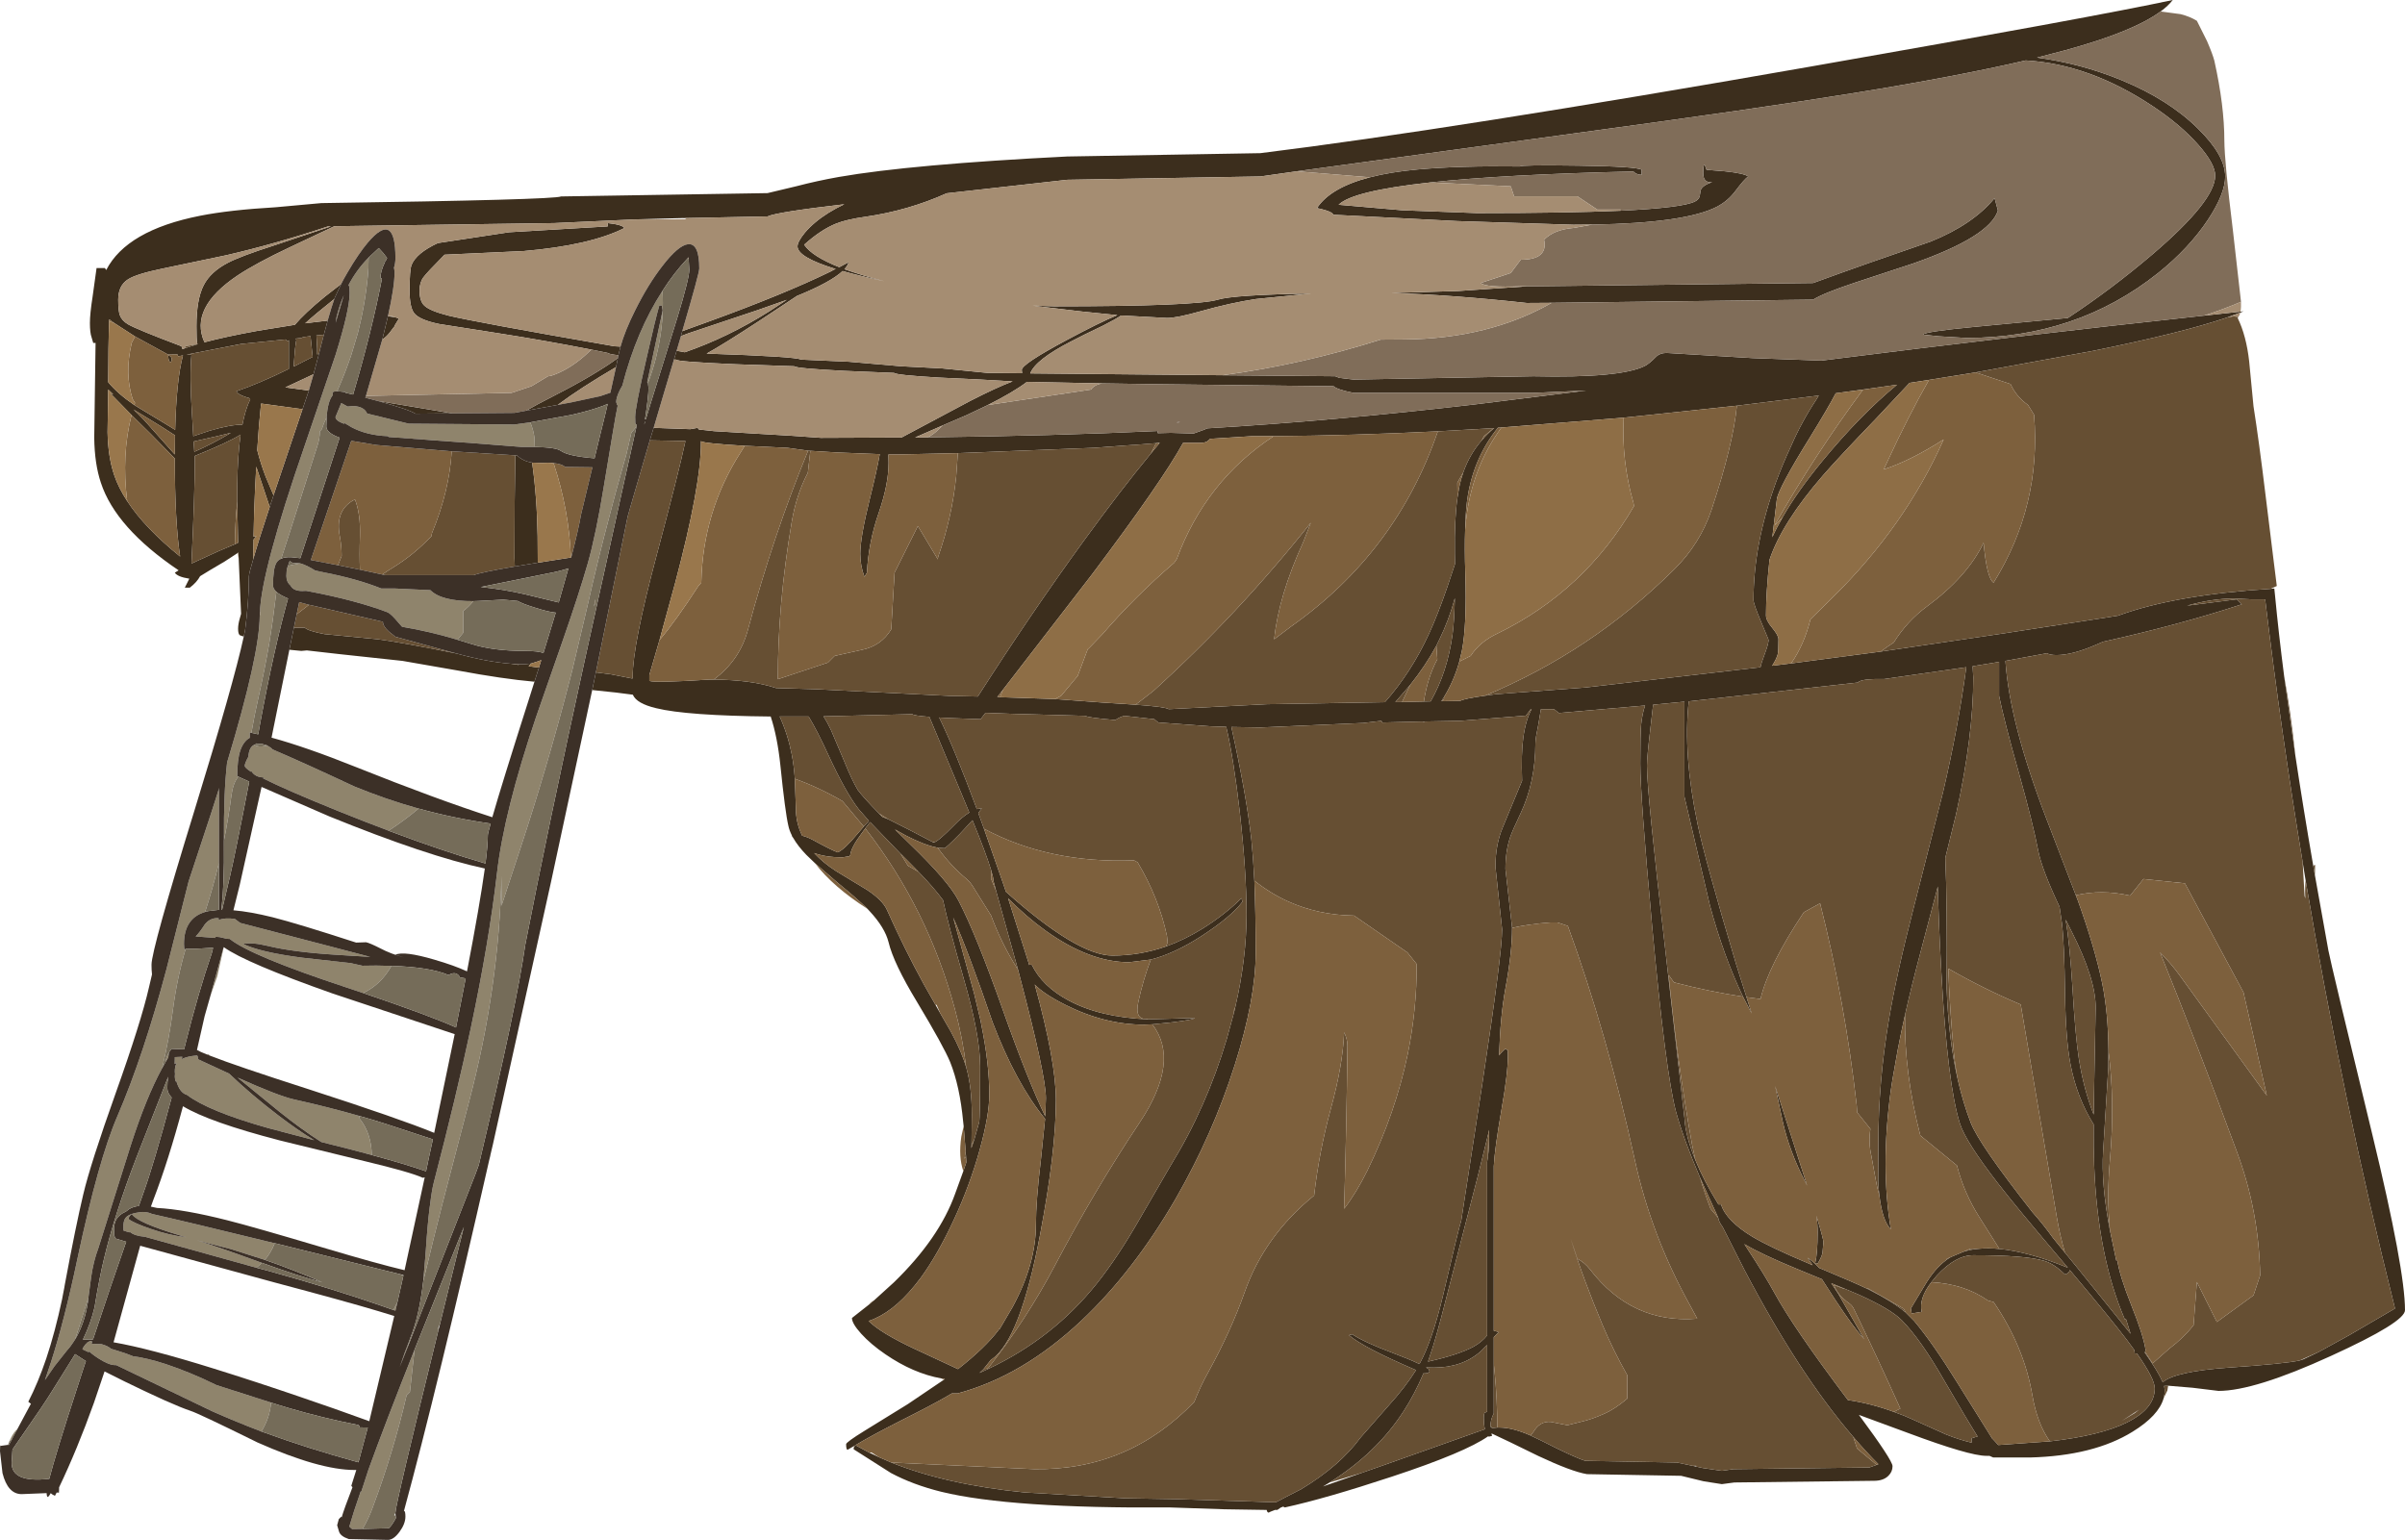 <?xml version="1.0" encoding="UTF-8" standalone="no"?>
<svg xmlns:ffdec="https://www.free-decompiler.com/flash" xmlns:xlink="http://www.w3.org/1999/xlink" ffdec:objectType="shape" height="462.5px" width="722.25px" xmlns="http://www.w3.org/2000/svg">
  <g transform="matrix(1.0, 0.0, 0.0, 1.0, 0.0, 0.0)">
    <path d="M71.45 166.05 L67.45 168.65 Q62.4 171.6 60.1 173.05 59.1 174.9 57.0 176.5 L55.5 176.5 56.85 173.8 Q53.3 173.25 52.5 172.0 L53.65 171.3 Q34.75 158.55 30.3 145.0 28.4 139.35 28.3 131.5 L28.5 117.25 28.7 103.0 28.0 103.0 27.5 101.3 Q27.0 99.95 27.0 97.0 27.0 94.25 27.8 89.15 L29.0 80.5 31.5 80.5 31.9 81.1 Q38.05 69.15 60.1 64.8 68.95 63.05 82.75 62.25 L96.5 61.0 Q166.5 60.0 168.5 59.0 L230.5 58.0 239.1 55.95 Q245.4 54.3 251.9 53.15 273.7 49.35 320.5 47.0 L378.5 46.0 Q435.6 38.95 543.7 20.0 628.8 5.1 652.5 0.0 651.15 1.75 648.85 3.45 640.65 9.5 620.4 15.05 L611.75 17.3 Q624.9 19.05 637.15 24.1 651.25 29.9 660.1 38.65 668.25 46.65 668.25 53.0 668.25 58.15 663.1 65.95 657.4 74.55 648.05 82.05 623.6 101.5 590.5 101.5 L582.15 101.0 577.5 100.5 Q578.1 99.6 592.7 98.2 L621.0 95.5 Q634.0 86.95 646.4 76.4 665.25 60.3 665.25 52.75 665.25 49.2 660.1 43.4 654.85 37.45 646.5 31.9 627.5 19.25 608.35 18.15 587.95 22.9 557.05 27.9 528.4 32.55 472.9 40.05 L389.4 51.45 378.5 53.0 320.5 54.0 284.3 58.05 Q272.75 63.25 259.9 65.1 254.2 65.9 251.1 67.15 246.5 69.0 241.5 73.5 243.85 77.0 252.05 80.25 L254.85 78.75 Q254.6 79.75 253.6 80.85 258.6 82.65 265.55 84.45 258.25 82.9 253.05 81.4 249.5 84.75 239.3 88.9 L228.05 96.35 Q217.05 103.55 212.2 106.2 239.15 107.1 240.5 108.0 L254.95 108.65 270.5 110.0 282.95 110.65 296.5 112.0 306.95 112.1 306.85 111.1 Q306.85 109.35 320.4 102.1 330.4 96.75 335.55 94.65 L324.8 93.55 310.1 91.8 316.5 92.0 Q359.1 92.0 365.75 90.0 370.5 88.55 393.75 88.15 L377.2 89.8 Q369.55 90.95 360.5 93.5 353.4 95.5 350.5 95.5 L336.7 94.75 Q334.9 95.95 331.35 97.75 324.85 100.85 321.55 102.6 310.95 108.05 309.4 112.15 L367.2 112.7 401.0 113.0 402.25 113.5 406.5 114.0 460.5 113.0 Q486.65 113.6 494.0 109.9 495.4 109.15 497.25 107.25 498.45 106.0 500.5 106.0 L526.3 107.55 547.0 108.3 Q605.85 100.85 661.85 94.8 L672.85 93.6 673.75 93.5 672.8 93.9 668.85 95.35 668.7 95.4 Q655.1 100.0 628.7 105.35 L593.3 111.85 579.3 114.1 573.45 115.0 563.6 125.5 Q552.0 137.55 547.45 142.8 535.1 157.05 531.4 168.15 530.35 178.1 530.35 184.85 530.35 186.35 532.25 188.6 534.1 190.85 534.1 192.0 534.1 195.65 533.9 196.4 533.55 197.85 532.2 199.95 L537.9 199.25 564.8 195.7 601.65 190.25 632.7 185.45 636.15 184.9 636.25 184.85 Q653.25 178.65 681.9 176.85 L683.0 176.75 683.25 179.15 Q684.3 190.2 685.95 203.05 L689.3 226.8 Q691.65 242.4 694.7 260.05 L695.2 262.9 699.25 285.5 Q699.95 289.3 712.45 340.8 722.25 381.3 722.25 393.5 722.25 397.1 700.0 407.25 677.05 417.75 666.25 417.75 L658.45 416.8 651.25 416.2 649.9 416.25 650.1 417.5 Q650.1 418.75 649.75 420.0 648.25 425.2 640.45 430.0 628.75 437.25 609.6 437.75 L598.6 437.75 597.45 437.25 596.5 437.25 Q591.4 437.25 573.05 430.4 L558.25 424.95 Q568.35 438.6 568.35 440.35 568.35 442.0 567.15 443.2 565.6 444.8 562.6 444.75 L520.85 445.25 517.1 445.75 511.65 444.9 504.85 443.25 476.6 442.75 Q472.0 442.0 462.0 437.3 451.95 432.35 448.0 430.55 L447.9 430.6 448.1 431.25 447.1 431.5 446.95 431.35 Q440.1 436.2 418.0 443.5 398.0 450.1 385.85 452.75 L385.35 452.5 384.6 452.8 383.6 453.5 382.9 453.5 381.6 454.0 381.0 454.3 Q380.55 454.3 380.4 453.5 L367.65 453.3 351.35 452.75 Q303.4 453.1 282.7 448.05 274.2 445.95 267.55 442.4 L257.1 435.75 256.85 435.6 256.35 435.25 256.4 434.8 256.45 434.7 256.8 434.1 256.4 434.35 254.85 435.25 254.5 435.45 Q254.1 435.3 254.1 433.75 254.1 433.15 259.6 429.75 L272.65 421.7 283.45 414.4 283.75 414.15 282.7 414.0 Q274.3 412.5 265.9 406.75 261.5 403.75 258.6 400.55 255.85 397.5 255.85 395.85 L259.6 392.9 261.0 391.8 262.5 390.55 268.45 385.15 Q282.05 371.95 286.85 358.5 L289.3 351.75 290.2 349.1 290.1 347.25 290.0 345.85 289.4 338.25 289.25 336.9 Q288.25 326.25 285.35 319.0 283.4 314.25 275.35 300.85 268.35 289.3 266.85 283.0 265.75 278.6 261.15 273.65 L260.5 272.95 Q257.6 270.05 251.6 265.15 L244.7 259.2 242.15 256.75 Q239.6 254.1 238.2 251.65 L237.75 251.0 237.85 251.0 Q237.05 249.45 236.75 248.0 235.8 243.95 234.35 229.8 233.45 221.25 231.45 215.2 206.15 214.95 197.05 212.7 191.15 211.3 190.05 208.65 L185.0 208.0 177.85 207.25 178.95 201.95 183.35 202.5 189.95 203.8 190.0 203.25 Q190.0 193.75 197.15 166.95 203.9 141.65 205.85 132.45 L195.15 132.25 196.3 128.5 207.3 128.9 209.5 128.5 209.9 129.0 214.5 129.5 238.0 130.9 246.5 131.5 270.75 131.4 291.3 120.45 Q299.3 116.35 304.1 114.55 L294.5 114.0 281.9 113.4 Q269.15 112.65 268.5 112.0 L253.9 111.4 Q239.15 110.65 238.5 110.0 L220.95 109.4 Q203.3 108.65 203.0 108.0 L202.4 108.0 203.2 105.35 205.65 105.8 Q218.55 101.35 230.95 93.55 L236.3 90.05 227.5 93.15 206.6 100.15 204.5 100.95 204.9 99.45 212.5 96.7 Q235.65 88.3 249.65 81.45 250.25 81.05 250.85 80.75 239.5 77.25 239.5 74.0 239.5 72.6 241.7 69.9 244.45 66.65 248.85 63.9 251.1 62.5 253.55 61.35 233.25 63.7 230.5 65.0 L205.6 65.5 205.15 65.5 204.9 65.5 199.25 65.65 190.6 65.9 166.5 67.0 100.4 67.95 86.95 74.3 Q76.9 79.05 71.4 82.7 56.75 92.5 61.4 102.8 67.8 101.1 77.15 99.4 L80.15 98.9 80.2 98.9 88.55 97.55 Q91.5 94.05 97.55 89.1 L102.45 85.3 100.5 89.5 100.4 89.8 99.65 90.4 Q94.8 94.25 91.65 97.1 L98.4 96.3 97.25 100.55 95.0 100.75 95.05 101.0 95.25 104.65 95.25 106.45 95.8 106.2 94.15 112.4 85.7 116.35 92.75 117.3 90.85 122.9 78.4 121.2 Q77.7 127.75 77.25 135.2 78.25 139.2 79.8 143.2 L82.15 148.75 81.0 152.25 76.95 140.15 Q76.55 147.0 76.3 154.5 L76.15 161.2 77.0 161.0 76.15 162.05 76.05 167.95 Q74.75 172.25 74.75 173.1 74.75 180.45 73.6 189.3 L73.2 191.2 72.05 190.8 Q71.5 190.45 71.5 188.85 71.5 187.45 72.05 185.6 L72.4 184.35 71.7 168.2 71.6 165.9 71.45 166.05 M411.4 53.25 Q417.5 51.65 425.7 50.9 438.4 49.75 456.5 50.0 456.5 49.5 474.0 49.75 491.65 50.0 493.0 51.0 L493.0 52.5 Q491.5 52.5 490.5 51.5 451.5 52.4 429.5 54.8 406.15 57.35 402.0 61.5 L421.05 63.15 443.5 64.0 Q470.4 64.0 486.4 63.3 505.45 62.4 509.05 60.5 510.2 59.9 510.45 58.9 L510.7 57.25 Q511.05 55.75 514.2 54.7 511.5 55.05 511.5 52.0 511.5 48.9 512.0 49.65 L512.5 51.0 518.0 51.45 Q523.75 52.05 525.0 53.0 523.8 53.85 521.25 57.25 519.0 60.3 515.7 62.05 506.25 67.0 478.25 67.45 L472.5 67.5 437.65 66.4 400.5 64.5 399.9 63.9 Q398.65 63.15 395.5 62.5 399.6 56.3 411.4 53.25 M459.3 86.0 L544.5 85.0 Q560.25 79.25 579.8 72.55 592.55 67.4 599.0 59.5 L600.0 63.25 Q597.5 71.1 574.5 79.15 L556.9 84.95 Q547.6 88.05 544.5 90.0 L466.0 90.95 458.5 91.0 Q436.05 88.55 417.85 88.0 L437.9 87.4 458.5 86.0 459.3 86.0 M691.55 259.15 Q685.05 220.0 680.25 180.0 L676.0 180.0 670.8 179.75 Q664.2 179.8 656.8 181.9 L660.0 181.5 671.75 180.0 673.25 181.5 Q654.35 187.7 631.55 192.75 L629.35 193.7 Q622.3 196.75 617.6 196.75 615.7 196.75 614.7 196.2 L602.25 198.5 Q603.5 217.0 614.4 245.5 L623.4 268.9 624.0 270.45 Q629.15 284.75 631.35 295.5 633.1 304.2 633.2 315.6 L633.15 320.5 631.6 345.75 Q630.95 355.55 633.65 369.6 L633.85 370.55 635.55 378.6 635.85 378.5 Q636.5 383.05 640.05 392.0 643.7 401.05 644.35 405.5 L644.2 406.0 644.1 406.25 Q648.15 412.0 649.5 415.15 653.2 411.9 669.35 410.75 686.2 409.6 690.65 408.6 L691.75 408.25 696.25 406.1 705.45 401.05 719.25 393.0 Q703.45 329.9 692.4 264.4 L691.55 259.15 M559.5 117.0 L555.05 117.6 551.3 118.1 Q548.95 122.6 543.65 131.2 534.0 146.75 533.6 150.0 L532.25 161.35 Q533.55 158.45 535.35 155.35 539.75 147.6 547.25 138.5 558.65 124.65 569.7 115.55 L559.5 117.0 M531.0 191.85 L528.85 186.7 Q526.6 181.35 526.6 180.25 526.6 163.5 533.3 144.95 535.35 139.4 537.85 134.05 541.1 126.55 545.6 119.8 L546.2 118.8 521.6 121.85 487.6 125.45 450.9 128.4 449.85 128.45 Q442.85 137.1 440.85 148.6 440.15 152.6 440.0 159.05 439.8 164.7 440.05 172.2 440.55 187.85 439.0 195.6 L438.25 198.7 Q436.65 204.45 433.65 209.35 L432.85 210.6 433.1 210.6 438.5 210.5 Q440.0 209.75 445.95 208.95 L449.2 208.5 476.0 206.5 528.7 200.4 Q528.95 199.1 529.85 196.75 530.95 193.85 531.1 192.55 L531.1 192.25 531.0 191.85 M382.5 131.0 L376.0 131.0 363.4 131.8 362.9 132.3 Q362.15 133.0 360.6 133.0 L355.3 133.0 Q348.95 144.6 327.95 172.5 L301.25 207.1 299.5 209.35 300.3 209.4 316.8 209.95 331.0 211.0 341.05 211.65 Q350.0 212.3 351.0 213.0 L380.5 211.5 415.9 210.9 Q423.8 202.0 429.2 190.25 431.85 184.45 434.65 176.3 L436.95 169.4 436.9 166.15 Q436.75 156.0 437.7 149.4 438.15 146.25 438.8 143.9 L439.45 141.85 Q441.35 136.45 444.95 132.3 446.65 130.25 448.75 128.55 L448.55 128.6 431.8 129.55 Q406.4 130.8 382.5 131.0 M296.65 121.65 L290.35 124.65 283.15 127.75 274.8 131.4 278.65 131.35 Q316.55 130.9 347.6 129.45 L347.7 130.1 351.6 130.0 358.4 130.2 358.45 130.2 361.65 129.05 362.55 128.65 Q400.45 126.4 442.6 121.5 L476.35 117.3 460.5 118.0 406.5 118.0 Q401.5 117.0 400.5 116.0 L347.9 115.4 331.1 115.15 308.4 114.7 Q304.25 117.85 296.65 121.65 M340.05 133.65 L328.5 134.5 287.65 136.1 269.5 136.5 266.8 136.5 266.85 139.0 Q266.85 145.4 263.95 153.85 260.8 162.9 260.35 172.0 L259.6 173.25 Q258.35 169.9 258.35 166.35 258.35 161.35 261.25 149.7 263.4 141.1 264.2 136.4 L251.5 135.9 243.35 135.4 242.7 135.35 236.5 134.5 223.9 133.9 223.65 133.9 Q211.15 133.15 210.5 132.5 L210.5 133.0 Q210.5 145.9 202.75 175.1 L198.05 192.25 195.0 202.75 195.0 204.5 Q196.65 205.15 213.15 204.1 L214.35 204.1 Q225.75 204.2 233.05 206.65 L245.0 207.0 285.0 209.0 293.65 209.2 Q309.7 184.1 325.5 162.4 336.4 147.4 345.6 136.25 L348.2 133.1 348.25 133.0 347.2 133.1 340.4 133.65 340.05 133.65 M353.45 126.95 L353.7 126.65 354.35 126.8 353.45 126.95 M427.6 210.7 L429.65 210.65 Q434.65 201.9 436.2 190.65 436.75 186.75 436.9 179.65 435.15 186.2 432.2 192.2 L431.35 193.95 Q428.1 199.95 423.5 205.7 L419.05 210.85 421.05 210.85 427.6 210.7 M510.55 353.7 Q505.7 342.4 503.35 334.0 500.2 322.3 496.15 278.1 492.6 239.05 492.6 229.35 492.6 220.15 492.85 217.65 493.2 214.3 494.05 211.9 L468.15 214.15 466.7 213.0 462.75 213.0 462.0 217.5 Q461.1 221.85 461.1 223.1 461.1 234.95 456.6 244.4 454.15 249.55 453.5 251.5 452.1 255.75 452.1 261.0 L453.1 269.8 454.1 278.6 454.1 278.7 Q454.1 286.1 452.1 296.85 450.55 305.15 450.2 317.0 451.05 315.8 452.1 315.0 452.5 315.4 452.75 315.25 L452.85 316.85 Q452.85 322.4 450.9 333.35 448.85 345.15 448.6 350.25 L448.6 399.7 448.75 399.7 Q449.95 399.95 450.1 400.25 449.65 400.4 448.6 401.6 L448.6 409.5 448.6 424.5 Q447.55 426.45 447.6 428.6 L447.85 428.5 448.05 428.9 448.1 428.9 449.65 428.75 450.35 428.75 Q454.1 428.75 459.45 431.05 L462.8 432.65 Q472.7 437.7 476.1 438.75 L503.6 439.25 508.35 440.25 509.3 440.45 511.3 440.9 517.1 441.75 520.6 441.25 561.35 440.75 563.6 439.95 564.1 439.75 Q560.3 435.95 556.55 431.55 540.1 412.4 523.9 381.45 L517.3 368.45 Q516.2 367.05 516.0 365.75 L515.95 365.6 510.55 353.7 M267.65 439.25 Q284.25 445.9 307.7 448.25 L337.95 450.0 352.85 450.25 383.15 451.2 Q385.75 449.8 390.7 447.3 402.35 440.3 408.6 431.75 L416.9 422.3 Q422.1 416.55 425.25 411.5 409.45 404.75 405.1 401.0 L406.1 400.75 Q409.7 403.15 418.4 406.4 423.2 408.2 426.0 409.55 L426.4 409.45 Q430.15 402.6 433.4 388.9 438.05 368.95 438.85 366.5 L445.2 325.25 Q451.1 286.35 451.1 279.1 L450.1 269.75 449.1 260.35 Q449.1 253.65 451.3 248.5 L457.1 234.5 Q456.8 226.4 457.45 221.65 458.15 216.35 459.95 213.0 L459.7 213.0 458.25 214.95 438.5 216.5 427.8 216.7 427.5 217.0 427.45 216.7 415.1 217.0 414.85 216.5 409.35 217.15 409.25 217.15 378.5 218.5 369.8 218.35 Q374.35 239.0 375.8 252.2 376.35 257.5 376.7 264.5 377.1 273.8 377.1 286.1 377.1 300.0 370.85 319.75 364.2 340.7 353.0 360.15 340.35 381.95 324.8 396.6 307.05 413.3 287.6 418.5 L285.85 418.5 284.5 419.3 Q280.55 421.65 269.7 427.1 261.65 431.2 256.9 434.05 L261.0 436.25 263.85 437.6 267.65 439.25 M370.95 302.55 Q374.35 287.9 374.35 274.6 374.35 261.9 372.3 243.7 370.45 227.6 368.25 218.3 L363.65 218.15 348.0 217.0 347.85 217.0 346.65 216.0 337.65 215.0 Q336.15 215.4 334.95 216.25 326.55 215.55 326.0 215.0 L304.4 214.4 295.95 214.1 294.5 216.0 284.65 215.65 282.05 215.5 Q286.8 225.25 293.35 243.0 L294.85 242.75 293.8 244.2 295.5 248.9 301.25 265.35 302.1 267.85 Q323.6 287.0 334.1 287.0 342.3 287.0 350.2 284.25 355.75 282.25 361.15 278.9 367.8 274.75 372.85 269.75 L373.1 270.85 Q369.75 275.35 360.65 281.25 352.55 286.45 345.6 288.2 L339.1 289.0 Q327.25 289.0 314.05 279.55 308.25 275.4 302.75 269.8 L308.95 289.35 309.1 289.95 309.1 289.75 309.85 289.75 Q313.05 296.3 320.95 300.5 330.35 305.55 344.75 306.15 L358.85 305.75 Q358.5 306.25 352.0 307.05 L346.05 307.65 343.6 307.75 Q331.75 307.75 319.85 301.75 313.4 298.5 310.75 295.7 317.1 318.75 317.1 330.35 317.1 345.9 312.35 370.8 306.35 402.4 297.85 408.25 L297.75 408.2 295.4 411.15 294.15 412.35 Q314.25 403.5 327.7 387.55 334.1 380.0 340.9 368.45 L351.6 350.0 Q362.35 332.5 368.4 312.1 L370.55 304.25 370.95 302.55 M446.85 347.4 Q447.2 344.55 447.2 340.15 L447.2 339.35 446.95 340.5 443.75 353.45 434.1 390.75 Q431.2 402.1 429.5 407.0 L428.85 408.95 Q438.05 406.9 442.55 404.45 445.05 403.05 446.6 401.1 L446.6 349.0 446.85 347.4 M620.15 376.25 L623.55 380.4 639.85 400.6 638.45 396.15 638.1 396.25 Q629.95 377.25 628.9 350.0 628.7 344.7 628.75 337.7 623.75 329.75 621.8 319.7 620.35 312.1 620.15 298.5 619.95 283.05 619.2 277.1 L618.5 272.35 Q613.2 261.1 612.1 255.5 610.6 247.55 606.35 232.35 601.85 216.4 600.35 209.0 L600.35 198.8 592.4 200.1 592.6 203.5 Q592.6 221.1 587.45 244.45 L584.2 257.65 Q584.8 271.25 584.6 296.9 585.15 312.05 587.95 324.3 589.55 331.25 591.85 337.25 594.4 343.75 610.35 364.05 613.65 367.75 616.65 371.95 L620.15 376.25 M564.4 359.1 Q564.15 357.2 564.05 354.95 L564.1 343.0 Q564.1 325.0 567.25 306.3 569.5 292.8 574.7 272.65 L583.55 237.8 Q588.1 218.3 590.5 200.4 L565.8 203.95 Q560.0 203.8 558.25 204.7 L557.9 205.0 507.15 210.65 Q505.4 226.5 509.8 247.5 511.95 257.95 521.35 289.5 L524.5 299.5 526.05 304.4 523.45 299.35 Q517.65 287.25 513.5 271.9 L505.85 239.25 505.85 210.75 496.45 211.65 495.6 219.05 Q494.6 227.45 494.6 230.0 494.6 238.1 500.05 284.75 L505.85 335.75 Q506.2 341.4 509.15 348.45 511.65 354.6 516.1 361.8 L516.1 361.75 516.85 361.75 Q518.4 366.65 526.2 371.4 531.55 374.6 543.2 379.5 L544.35 380.0 542.85 377.75 Q544.5 378.85 546.3 380.8 556.6 385.1 560.7 387.05 L561.5 387.45 Q568.35 390.9 572.3 394.2 L574.85 396.75 Q580.4 403.35 587.65 415.05 L598.3 432.1 598.55 432.3 600.1 434.0 615.6 432.9 Q630.65 431.2 638.7 427.25 647.1 423.1 647.1 417.0 647.1 414.1 641.75 406.5 L641.1 406.5 640.95 405.45 638.7 402.4 Q633.85 396.0 621.6 381.45 621.35 382.5 620.1 382.75 616.9 379.55 613.8 378.65 608.05 377.0 592.6 377.0 587.3 377.0 581.65 383.1 L580.0 385.1 Q576.2 390.0 577.1 394.0 L574.1 394.5 573.85 393.0 578.05 386.0 Q580.95 381.1 584.35 378.55 L584.75 378.25 585.85 377.55 589.65 375.95 Q591.8 375.25 594.35 375.05 597.15 374.8 600.45 375.1 609.2 375.95 621.0 380.75 L619.9 379.45 Q605.6 362.65 600.0 355.4 590.4 343.0 588.6 337.5 584.85 325.75 583.0 291.85 582.2 277.15 581.95 266.25 L576.75 286.0 Q574.05 296.15 572.1 304.8 570.85 310.35 569.9 315.35 L568.3 324.4 567.8 327.7 Q564.7 350.55 567.85 369.25 565.3 366.65 564.4 359.1 M620.35 276.2 Q621.55 283.3 622.4 296.85 623.25 311.2 624.3 317.95 625.75 327.1 628.75 334.75 L628.9 326.3 629.35 302.75 Q629.45 294.1 622.0 279.5 L620.35 276.2 M536.45 336.6 L542.7 356.1 542.25 355.2 Q537.4 345.9 535.35 336.75 L533.1 326.2 536.45 336.6 M554.2 387.15 L549.95 385.4 552.05 388.55 559.85 402.25 Q556.55 398.55 551.05 390.25 L547.15 384.2 539.75 381.15 Q529.05 376.75 523.85 373.65 L524.75 375.05 Q530.05 383.1 532.85 388.25 538.5 398.65 554.65 420.1 L554.95 420.5 Q561.85 421.5 568.75 424.05 571.8 425.1 574.8 426.5 L584.35 430.8 Q588.2 432.35 592.1 433.3 L592.1 432.0 593.1 431.65 593.9 431.45 Q590.75 426.45 583.95 414.75 576.8 402.25 571.1 396.5 567.85 393.2 558.25 388.85 L554.2 387.15 M545.5 365.15 Q547.6 372.15 547.6 373.1 L547.3 376.4 Q546.9 377.9 545.85 379.5 L545.1 379.5 Q545.85 376.5 545.85 370.1 545.85 367.55 545.5 365.15 M117.7 95.15 Q119.35 95.35 119.75 95.75 L118.45 97.9 118.5 98.0 118.0 98.6 117.3 99.55 Q116.25 101.0 114.8 102.0 L116.5 95.0 117.7 95.15 M177.6 105.0 Q163.55 102.25 149.7 100.1 L131.85 97.3 Q126.1 96.1 124.45 94.15 123.0 92.4 123.0 87.25 123.0 81.05 123.6 79.55 125.05 76.0 131.5 73.0 L152.9 69.75 182.5 68.0 182.5 67.0 Q187.0 67.5 187.5 68.5 177.15 73.7 157.3 75.4 L133.5 76.5 Q128.15 81.9 127.15 83.3 126.0 84.85 126.0 87.25 126.0 90.45 127.45 91.8 129.15 93.4 134.7 94.8 142.5 96.7 184.5 104.0 L186.35 104.1 185.75 106.5 185.7 106.7 Q182.85 106.35 182.5 106.0 L177.6 105.0 M250.85 80.75 L250.55 81.0 250.95 80.8 250.85 80.75 M185.55 107.55 L185.0 110.25 Q174.25 116.55 167.5 121.6 L158.0 123.35 Q161.0 121.6 166.8 118.65 178.6 112.6 185.55 107.55 M135.85 124.15 L124.75 124.25 Q122.75 122.95 113.35 120.4 L114.25 120.55 135.85 124.15 M161.5 169.0 L154.6 170.15 154.5 167.5 Q154.5 148.95 154.75 136.75 L155.25 136.75 Q157.0 138.5 159.8 138.95 161.25 149.05 161.45 161.0 L161.5 169.0 M59.3 103.35 L59.2 103.0 Q59.0 102.0 59.0 98.0 59.0 89.95 61.15 85.7 63.25 81.6 68.5 78.9 72.2 76.95 82.2 73.75 L99.4 68.0 98.5 68.0 Q82.9 73.2 68.0 76.65 L48.65 80.7 Q40.95 82.3 38.45 83.9 35.5 85.8 35.5 90.0 35.5 93.35 36.0 94.7 36.6 96.3 38.45 97.4 41.0 98.9 54.5 104.0 L54.8 104.85 55.65 104.55 59.3 103.4 59.3 103.35 M34.2 96.95 L32.8 95.9 32.8 95.95 Q32.5 103.9 32.5 114.8 35.4 118.3 40.35 121.65 L41.4 122.3 49.6 127.25 52.6 129.1 Q53.0 113.95 54.95 106.75 L53.5 107.0 53.3 106.45 50.5 106.5 40.55 101.05 40.0 100.7 34.2 96.95 M75.05 119.65 L73.95 119.3 Q71.3 118.45 71.0 117.5 77.7 115.25 86.75 110.8 L86.75 102.15 86.5 102.5 85.75 102.0 85.8 101.95 72.45 103.3 56.05 106.5 57.5 106.5 Q56.9 112.8 57.65 124.3 L58.05 131.0 63.0 129.35 Q69.35 127.5 72.8 127.55 73.7 122.9 75.15 119.95 L75.05 119.65 M50.95 108.6 Q50.55 108.2 50.5 106.7 51.85 107.1 51.5 108.4 51.3 109.0 50.95 108.6 M58.25 133.0 L58.2 133.2 58.35 135.7 Q63.85 133.3 69.35 130.0 L65.0 131.05 58.15 132.6 58.2 132.95 58.25 133.0 M71.25 150.65 L71.25 145.9 Q71.35 136.95 72.25 130.55 68.15 133.05 58.45 136.95 L58.5 138.0 Q58.5 148.45 57.5 169.25 L65.6 165.55 70.55 163.45 71.5 163.0 71.25 150.65 M38.2 150.5 Q43.5 158.6 54.1 167.15 52.5 156.8 52.5 137.7 L45.35 130.4 39.5 124.65 33.0 118.0 34.05 118.5 32.5 117.0 32.3 129.8 Q32.45 137.25 34.3 142.7 35.6 146.55 38.2 150.5 M52.5 136.5 L52.55 130.75 48.35 128.05 40.1 123.0 Q42.6 125.3 45.5 128.65 L52.5 136.5 M93.7 105.3 L93.25 100.95 Q90.8 101.2 90.5 101.5 L88.75 101.7 89.0 102.0 Q88.55 104.45 88.3 108.55 L88.2 110.1 93.9 107.2 93.7 105.3 M88.25 188.55 L91.5 188.5 Q92.5 189.5 97.45 190.45 L113.5 192.0 Q120.15 192.85 137.2 196.3 146.25 198.8 153.45 199.35 L155.75 199.7 155.75 199.5 157.5 199.5 159.45 199.3 158.75 200.1 161.85 200.5 160.5 204.75 Q150.95 203.9 137.55 201.4 L120.9 198.5 101.85 196.45 92.15 195.35 90.5 195.5 86.9 195.15 88.25 188.55 M280.5 253.0 Q281.8 252.7 286.5 247.9 289.0 245.3 291.1 244.05 L288.4 237.55 279.1 215.3 Q274.45 214.95 274.0 214.5 L247.3 215.15 Q248.45 216.9 249.6 219.35 L253.45 228.45 Q255.8 234.25 257.6 237.25 259.2 239.45 264.1 244.45 L265.0 245.35 266.75 246.05 272.9 249.15 280.1 252.9 280.35 253.0 280.5 253.0 M259.4 248.25 L260.95 246.55 257.85 243.0 Q253.95 238.0 248.75 226.7 245.5 219.6 242.85 215.2 L234.15 215.2 Q236.6 220.6 237.75 226.5 238.4 229.8 238.7 233.9 L239.0 242.5 Q238.95 247.0 240.9 251.0 242.25 251.3 243.9 252.15 249.9 255.45 251.6 256.0 253.65 255.1 257.5 250.45 L259.4 248.25 M275.85 261.85 L273.35 259.3 270.45 256.4 261.3 246.9 259.85 248.8 258.75 250.3 Q255.6 254.55 255.35 256.75 L255.1 257.15 253.0 257.5 Q248.05 257.5 244.5 256.2 247.15 259.1 251.1 261.65 L260.35 267.25 Q265.05 270.35 266.35 273.25 271.65 285.1 277.5 295.75 L281.0 301.9 282.35 304.3 285.5 309.75 Q288.8 315.8 290.15 320.55 L290.25 320.9 Q291.85 326.7 291.85 334.75 L291.75 343.9 291.7 344.85 292.6 342.2 294.05 337.05 Q294.35 335.55 294.35 320.25 294.35 310.95 289.45 294.05 284.75 277.7 283.2 270.35 280.55 266.7 275.85 261.85 M281.6 254.6 Q277.75 253.9 271.95 250.9 L268.75 249.1 273.4 253.65 Q284.85 264.7 287.85 270.5 293.25 280.9 301.15 303.3 308.55 324.2 313.9 335.3 L314.1 329.85 Q314.1 323.05 306.25 293.25 L305.7 291.15 299.15 267.6 298.35 264.6 Q298.35 263.65 297.65 261.35 296.25 256.65 292.05 246.35 L288.3 250.4 Q284.05 254.75 283.6 254.75 L281.6 254.6 M274.65 386.15 Q267.95 394.4 260.85 396.75 264.45 400.35 274.7 405.15 L287.7 411.2 Q295.95 404.7 299.85 399.5 L300.1 399.1 300.2 399.2 304.1 392.55 Q311.1 379.65 311.1 367.75 311.1 360.75 312.6 348.25 L313.85 336.05 Q305.1 325.35 298.1 307.05 290.9 286.0 286.25 275.55 L292.55 298.45 294.35 306.0 294.65 307.5 Q297.1 319.45 297.1 328.75 297.1 334.95 294.25 345.2 291.3 355.9 286.5 366.25 281.6 376.8 276.5 383.8 L274.65 386.15 M408.85 442.4 L416.25 439.8 445.95 429.25 445.9 429.05 Q445.6 427.9 445.6 425.85 445.6 424.35 446.0 424.25 L446.6 424.0 446.6 403.95 444.75 405.8 Q439.2 410.75 430.6 410.75 L428.25 410.7 429.1 411.25 429.3 411.9 Q429.15 412.5 427.6 412.5 L427.5 412.45 Q424.85 418.75 421.45 423.95 413.4 436.4 399.3 445.25 L397.3 446.45 408.85 442.4" fill="#3c2e1d" fill-rule="evenodd" stroke="none"/>
    <path d="M648.85 3.45 L654.85 4.25 Q657.65 4.95 659.75 6.25 L662.8 12.35 Q664.5 16.3 665.0 18.25 668.0 31.75 668.0 42.25 668.05 48.75 670.55 69.05 L673.0 90.65 Q667.6 92.95 661.85 94.8 605.85 100.85 547.0 108.3 L526.3 107.55 500.5 106.0 Q498.45 106.0 497.25 107.25 495.4 109.15 494.0 109.9 486.65 113.6 460.5 113.0 L406.5 114.0 402.25 113.5 401.0 113.0 367.2 112.7 Q390.95 109.5 414.65 102.0 L421.65 101.95 Q447.1 101.75 466.0 90.95 L544.5 90.0 Q547.6 88.05 556.9 84.95 L574.5 79.15 Q597.5 71.1 600.0 63.25 L599.0 59.5 Q592.55 67.4 579.8 72.55 560.25 79.25 544.5 85.0 L459.3 86.0 456.7 86.0 Q446.1 86.4 444.65 85.0 L453.7 82.0 456.7 78.0 Q465.0 78.0 463.7 72.0 466.65 68.95 472.65 68.45 L478.25 67.45 Q506.25 67.0 515.7 62.05 519.0 60.3 521.25 57.25 523.8 53.85 525.0 53.0 523.75 52.05 518.0 51.45 L512.5 51.0 512.0 49.65 Q511.5 48.9 511.5 52.0 511.5 55.05 514.2 54.7 511.05 55.75 510.7 57.25 L510.45 58.9 Q510.2 59.9 509.05 60.5 505.45 62.4 486.4 63.3 L486.7 62.95 479.7 62.95 473.7 58.95 454.7 58.95 453.7 55.95 429.5 54.8 Q451.5 52.4 490.5 51.5 491.5 52.5 493.0 52.5 L493.0 51.0 Q491.65 50.0 474.0 49.75 456.5 49.5 456.5 50.0 438.4 49.75 425.7 50.9 417.5 51.65 411.4 53.25 L389.4 51.45 472.9 40.05 Q528.4 32.55 557.05 27.9 587.95 22.9 608.35 18.15 627.5 19.25 646.5 31.9 654.85 37.45 660.1 43.4 665.25 49.2 665.25 52.75 665.25 60.3 646.4 76.4 634.0 86.95 621.0 95.5 L592.7 98.2 Q578.1 99.6 577.5 100.5 L582.15 101.0 590.5 101.5 Q623.6 101.5 648.05 82.05 657.4 74.55 663.1 65.95 668.25 58.15 668.25 53.0 668.25 46.65 660.1 38.65 651.25 29.9 637.15 24.1 624.9 19.05 611.75 17.3 L620.4 15.05 Q640.65 9.5 648.85 3.45 M296.65 121.65 L327.65 117.0 Q328.65 115.5 331.1 115.15 L347.9 115.4 400.5 116.0 Q401.5 117.0 406.5 118.0 L460.5 118.0 476.35 117.3 442.6 121.5 Q400.45 126.4 362.55 128.65 L361.65 129.05 358.45 130.2 358.4 130.2 351.6 130.0 347.7 130.1 347.6 129.45 Q316.55 130.9 278.65 131.35 280.05 130.6 281.25 129.55 L283.15 127.75 290.35 124.65 296.65 121.65 M353.45 126.95 L354.35 126.8 353.7 126.65 353.45 126.95 M109.9 118.9 L153.6 118.0 159.6 116.0 164.6 113.0 165.55 112.85 Q170.6 111.2 175.6 106.85 L177.6 105.0 182.5 106.0 Q182.85 106.35 185.7 106.7 L185.55 107.55 Q178.6 112.6 166.8 118.65 161.0 121.6 158.0 123.35 L154.5 124.0 135.85 124.15 114.25 120.55 113.35 120.4 112.0 120.05 109.7 119.45 109.9 118.9" fill="#806d59" fill-rule="evenodd" stroke="none"/>
    <path d="M673.0 90.65 L673.0 91.0 673.0 92.1 672.95 92.85 672.85 93.6 661.85 94.8 Q667.6 92.95 673.0 90.65 M672.8 93.9 L672.55 94.65 672.2 95.2 670.75 95.0 668.85 95.35 672.8 93.9 M389.4 51.45 L411.4 53.25 Q399.6 56.3 395.5 62.5 398.65 63.15 399.9 63.9 L400.5 64.5 437.65 66.4 472.5 67.5 478.25 67.45 472.65 68.45 Q466.65 68.95 463.7 72.0 465.0 78.0 456.7 78.0 L453.7 82.0 444.65 85.0 Q446.1 86.4 456.7 86.0 L459.3 86.0 458.5 86.0 437.9 87.4 417.85 88.0 Q436.05 88.55 458.5 91.0 L466.0 90.95 Q447.1 101.75 421.65 101.95 L414.65 102.0 Q390.95 109.5 367.2 112.7 L309.4 112.15 Q310.95 108.05 321.55 102.6 324.85 100.85 331.35 97.75 334.9 95.95 336.7 94.75 L350.5 95.5 Q353.4 95.5 360.5 93.5 369.55 90.95 377.2 89.8 L393.75 88.15 Q370.5 88.55 365.75 90.0 359.1 92.0 316.5 92.0 L310.1 91.8 324.8 93.55 335.55 94.65 Q330.4 96.75 320.4 102.1 306.85 109.35 306.85 111.1 L306.95 112.1 296.5 112.0 282.95 110.65 270.5 110.0 254.95 108.65 240.5 108.0 Q239.15 107.1 212.2 106.2 217.05 103.55 228.05 96.35 L239.3 88.9 Q249.5 84.75 253.05 81.4 258.25 82.9 265.55 84.45 258.6 82.65 253.6 80.85 254.6 79.75 254.85 78.75 L252.05 80.25 Q243.85 77.0 241.5 73.5 246.5 69.0 251.1 67.15 254.2 65.9 259.9 65.1 272.75 63.25 284.3 58.05 L320.5 54.0 378.5 53.0 389.4 51.45 M429.5 54.8 L453.7 55.95 454.7 58.95 473.7 58.95 479.7 62.95 486.7 62.95 486.4 63.3 Q470.4 64.0 443.5 64.0 L421.05 63.15 402.0 61.5 Q406.15 57.35 429.5 54.8 M331.1 115.15 Q328.65 115.5 327.65 117.0 L296.65 121.65 Q304.25 117.85 308.4 114.7 L331.1 115.15 M283.15 127.75 L281.25 129.55 Q280.05 130.6 278.65 131.35 L274.8 131.4 283.15 127.75 M347.2 133.1 L348.25 133.0 348.2 133.1 347.2 133.1 M205.6 65.5 L230.5 65.0 Q233.25 63.7 253.55 61.35 251.1 62.5 248.85 63.9 244.45 66.65 241.7 69.9 239.5 72.6 239.5 74.0 239.5 77.25 250.85 80.75 250.25 81.05 249.65 81.45 235.65 88.3 212.5 96.7 L204.9 99.45 Q210.0 82.05 210.0 80.65 210.0 72.95 206.6 73.35 203.7 73.7 198.95 79.85 194.6 85.45 190.75 93.2 187.65 99.4 186.35 104.1 L184.5 104.0 Q142.5 96.7 134.7 94.8 129.15 93.4 127.45 91.8 126.0 90.45 126.0 87.25 126.0 84.85 127.15 83.3 128.15 81.9 133.5 76.5 L157.3 75.4 Q177.15 73.7 187.5 68.5 187.0 67.5 182.5 67.0 L182.5 68.0 152.9 69.75 131.5 73.0 Q125.05 76.0 123.6 79.55 123.0 81.05 123.0 87.25 123.0 92.4 124.45 94.15 126.1 96.1 131.85 97.3 L149.7 100.1 Q163.55 102.25 177.6 105.0 L175.6 106.85 Q170.6 111.2 165.55 112.85 L164.6 113.0 159.6 116.0 153.6 118.0 109.9 118.9 114.8 102.0 Q116.25 101.0 117.3 99.55 L118.0 98.6 118.5 98.0 118.45 97.9 119.75 95.75 Q119.35 95.35 117.7 95.15 L118.0 95.0 116.5 95.0 Q118.5 86.15 118.5 81.6 L118.35 80.55 118.3 80.45 Q118.75 79.1 118.75 77.5 118.75 63.15 110.5 72.8 107.6 76.25 104.35 81.85 103.25 83.7 102.45 85.3 L97.55 89.1 Q91.5 94.05 88.55 97.55 L80.2 98.9 80.15 98.85 80.15 98.9 77.15 99.4 Q67.8 101.1 61.4 102.8 56.75 92.5 71.4 82.7 76.9 79.05 86.95 74.3 L100.4 67.95 166.5 67.0 190.6 65.9 206.1 65.85 205.6 65.5 M204.5 100.95 L206.6 100.15 227.5 93.15 236.3 90.05 230.95 93.55 Q218.55 101.35 205.65 105.8 L203.2 105.35 204.5 100.95 M202.4 108.0 L203.0 108.0 Q203.3 108.65 220.95 109.4 L238.5 110.0 Q239.15 110.65 253.9 111.4 L268.5 112.0 Q269.15 112.65 281.9 113.4 L294.5 114.0 304.1 114.55 Q299.3 116.35 291.3 120.45 L270.75 131.4 246.5 131.5 238.0 130.9 214.5 129.5 209.9 129.0 209.5 128.5 207.3 128.9 196.3 128.5 199.3 118.35 202.4 108.0 M250.85 80.75 L250.95 80.8 250.55 81.0 250.85 80.75 M204.9 65.5 L205.15 65.5 205.0 65.65 204.9 65.5 M206.35 77.75 L206.75 77.25 206.8 77.65 206.35 77.75 M185.0 110.25 L183.3 117.95 180.2 119.0 171.55 120.85 167.5 121.6 Q174.25 116.55 185.0 110.25 M55.65 104.55 L54.8 104.85 54.5 104.0 Q41.0 98.9 38.45 97.4 36.6 96.3 36.0 94.7 35.5 93.35 35.5 90.0 35.5 85.8 38.45 83.9 40.95 82.3 48.65 80.7 L68.0 76.65 Q82.9 73.2 98.5 68.0 L99.4 68.0 82.2 73.75 Q72.2 76.95 68.5 78.9 63.25 81.6 61.15 85.7 59.0 89.95 59.0 98.0 59.0 102.0 59.2 103.0 L59.3 103.35 55.6 104.0 55.65 104.55 M98.4 96.3 L91.65 97.1 Q94.8 94.25 99.65 90.4 L100.4 89.8 Q99.55 92.2 98.4 96.3 M92.75 117.3 L85.7 116.35 94.15 112.4 92.75 117.25 92.75 117.3" fill="#a58d72" fill-rule="evenodd" stroke="none"/>
    <path d="M672.2 95.2 L672.0 95.5 Q674.6 100.85 675.45 108.5 L676.75 122.0 Q678.4 132.45 680.4 148.95 L682.7 167.6 683.75 176.0 681.9 176.85 Q653.25 178.65 636.25 184.85 L636.15 184.9 632.7 185.45 601.65 190.25 564.8 195.7 Q566.7 194.25 568.7 193.0 572.7 186.55 578.75 182.1 590.85 173.15 595.7 163.0 596.65 173.65 598.7 175.0 613.1 151.85 610.85 124.55 L609.05 121.65 Q605.45 119.05 603.8 115.35 L593.3 111.85 628.7 105.35 Q655.1 100.0 668.7 95.4 L668.85 95.35 670.75 95.0 672.2 95.2 M685.95 203.05 Q687.95 213.85 689.2 225.8 L689.3 226.8 685.95 203.05 M694.7 260.05 Q694.95 259.85 695.25 259.75 L695.2 262.9 694.7 260.05 M651.25 416.2 L651.1 416.3 650.9 417.6 649.75 420.0 Q650.1 418.75 650.1 417.5 L649.9 416.25 651.25 416.2 M623.4 268.9 L614.4 245.5 Q603.5 217.0 602.25 198.5 L614.7 196.2 Q615.7 196.75 617.6 196.75 622.3 196.75 629.35 193.7 L631.55 192.75 Q654.35 187.7 673.25 181.5 L671.75 180.0 660.0 181.5 656.8 181.9 Q664.2 179.8 670.8 179.75 L676.0 180.0 680.25 180.0 Q685.05 220.0 691.55 259.15 L691.55 259.6 692.1 269.1 692.3 269.85 692.25 268.1 Q692.25 265.75 692.4 264.4 703.45 329.9 719.25 393.0 L705.45 401.05 696.25 406.1 690.65 408.6 Q686.2 409.6 669.35 410.75 653.2 411.9 649.5 415.15 648.15 412.0 644.1 406.25 L644.2 406.0 646.45 409.5 650.0 406.35 651.6 404.95 Q655.6 401.95 658.75 398.05 L659.75 385.05 665.75 397.05 676.75 389.05 678.75 383.05 Q678.4 363.8 671.85 346.15 660.1 314.3 648.7 286.05 652.05 289.4 654.8 293.25 L680.75 329.05 673.75 298.05 656.15 265.3 643.7 264.0 639.7 269.0 Q631.05 267.05 623.4 268.9 M521.6 121.85 L546.2 118.8 545.6 119.8 Q541.1 126.55 537.85 134.05 535.35 139.4 533.3 144.95 526.6 163.5 526.6 180.25 526.6 181.35 528.85 186.7 L531.0 191.85 531.1 192.55 Q530.95 193.85 529.85 196.75 528.95 199.1 528.7 200.4 L476.0 206.5 449.2 208.5 445.95 208.95 Q477.95 195.65 502.75 171.05 510.55 163.35 514.0 153.1 520.5 133.45 521.6 121.85 M433.65 209.35 L433.65 210.0 433.1 210.6 432.85 210.6 433.65 209.35 M431.8 129.55 L448.55 128.6 445.65 131.0 444.95 132.3 Q441.35 136.45 439.45 141.85 L437.65 145.0 437.7 149.4 Q436.75 156.0 436.9 166.15 L436.95 169.4 434.65 176.3 Q431.85 184.45 429.2 190.25 423.8 202.0 415.9 210.9 L380.5 211.5 351.0 213.0 Q350.0 212.3 341.05 211.65 L346.3 207.6 Q372.0 184.3 393.65 157.0 L391.35 162.9 Q384.0 178.95 382.65 192.0 L387.75 188.15 Q419.4 165.8 431.8 129.55 M340.05 133.65 L340.35 133.65 340.4 133.65 347.2 133.1 345.6 136.25 Q336.4 147.4 325.5 162.4 309.7 184.1 293.65 209.2 L285.0 209.0 245.0 207.0 233.05 206.65 Q225.75 204.2 214.35 204.1 222.1 198.4 224.6 189.2 232.25 160.65 242.7 135.35 L243.35 135.4 242.6 142.0 Q239.1 148.7 237.75 156.85 233.55 181.6 233.6 204.0 L248.65 199.0 250.65 197.0 258.7 195.2 Q264.6 194.05 267.65 189.0 L268.65 172.0 275.65 158.0 281.65 168.0 Q281.65 167.5 281.8 167.05 285.9 155.3 287.15 143.15 L287.65 136.1 328.5 134.5 340.05 133.65 M431.35 193.95 L432.2 192.2 Q435.15 186.2 436.9 179.65 436.75 186.75 436.2 190.65 434.65 201.9 429.65 210.65 L427.6 210.7 Q428.7 203.5 431.65 198.0 L431.35 193.95 M421.05 210.85 L419.05 210.85 423.5 205.7 421.05 210.85 M454.1 278.7 L454.1 278.6 453.1 269.8 452.1 261.0 Q452.1 255.75 453.5 251.5 454.15 249.55 456.6 244.4 461.1 234.95 461.1 223.1 461.1 221.85 462.0 217.5 L462.75 213.0 466.7 213.0 468.15 214.15 494.05 211.9 Q493.2 214.3 492.85 217.65 492.6 220.15 492.6 229.35 492.6 239.05 496.15 278.1 500.2 322.3 503.35 334.0 505.7 342.4 510.55 353.7 511.85 358.15 513.7 363.05 L516.0 365.75 Q516.2 367.05 517.3 368.45 L523.9 381.45 Q540.1 412.4 556.55 431.55 L557.7 435.05 563.6 439.95 561.35 440.75 520.6 441.25 517.1 441.75 511.3 440.9 509.3 440.45 509.4 440.25 508.35 440.25 503.6 439.25 476.1 438.75 Q472.7 437.7 462.8 432.65 L459.45 431.05 459.7 431.05 460.55 430.0 Q462.45 426.8 465.7 427.05 L470.7 428.05 474.7 427.05 Q478.0 426.3 481.55 424.7 484.8 423.35 488.7 420.05 L488.7 413.05 Q484.5 405.65 481.2 397.8 478.4 391.15 476.15 385.05 473.6 378.2 471.7 372.05 L473.7 378.05 Q475.9 379.2 477.45 381.2 490.05 397.65 509.7 396.05 L507.6 392.15 Q495.9 371.1 490.95 348.35 482.7 310.7 470.85 278.1 L467.7 277.05 465.7 277.05 Q458.95 277.55 454.1 278.7 M376.7 264.5 Q376.35 257.5 375.8 252.2 374.35 239.0 369.8 218.35 L378.5 218.5 409.25 217.15 409.35 217.15 414.85 216.5 415.1 217.0 427.45 216.7 427.5 217.0 427.8 216.7 438.5 216.5 458.25 214.95 459.7 213.0 459.95 213.0 Q458.15 216.35 457.45 221.65 456.8 226.4 457.1 234.5 L451.3 248.5 Q449.1 253.65 449.1 260.35 L450.1 269.75 451.1 279.1 Q451.1 286.35 445.2 325.25 L438.85 366.5 Q438.05 368.95 433.4 388.9 430.15 402.6 426.4 409.45 L426.0 409.55 Q423.2 408.2 418.4 406.4 409.7 403.15 406.1 400.75 L405.1 401.0 Q409.45 404.75 425.25 411.5 422.1 416.55 416.9 422.3 L408.6 431.75 Q402.35 440.3 390.7 447.3 385.75 449.8 383.15 451.2 L352.85 450.25 337.95 450.0 307.7 448.25 Q284.25 445.9 267.65 439.25 L310.65 441.25 Q338.9 441.65 358.65 421.05 360.45 416.45 362.85 412.15 369.65 399.8 373.8 388.05 379.8 371.1 394.65 359.05 396.15 345.9 399.65 333.05 403.3 319.8 403.65 310.05 404.65 312.05 404.65 314.05 404.4 338.05 403.65 363.05 407.4 358.15 410.65 351.55 419.1 334.2 422.75 316.65 425.5 303.15 425.45 289.55 L422.65 286.05 406.65 275.0 Q395.95 274.85 386.85 270.75 381.45 268.3 376.7 264.5 M448.6 409.5 L448.85 412.1 Q449.65 420.4 449.65 428.75 L448.1 428.9 448.05 428.9 447.85 428.5 447.6 428.6 Q447.55 426.45 448.6 424.5 L448.6 409.5 M295.5 248.9 L293.8 244.2 294.85 242.75 293.35 243.0 Q286.8 225.25 282.05 215.5 L284.65 215.65 294.5 216.0 295.95 214.1 304.4 214.4 326.0 215.0 Q326.55 215.55 334.95 216.25 336.15 215.4 337.65 215.0 L346.65 216.0 347.85 217.0 348.0 217.0 363.65 218.15 368.25 218.3 Q370.45 227.6 372.3 243.7 374.35 261.9 374.35 274.6 374.35 287.9 370.95 302.55 L370.65 303.05 370.55 304.25 368.4 312.1 Q362.35 332.5 351.6 350.0 L340.9 368.45 Q334.1 380.0 327.7 387.55 314.25 403.5 294.15 412.35 L295.4 411.15 296.65 411.05 Q308.15 396.5 316.8 380.1 328.6 357.65 342.25 337.15 354.55 318.65 346.05 307.65 L352.0 307.05 Q358.5 306.25 358.85 305.75 L344.75 306.15 344.65 306.05 Q340.65 306.4 341.85 300.9 343.3 294.3 345.6 288.2 352.55 286.45 360.65 281.25 369.75 275.35 373.1 270.85 L372.85 269.75 Q367.8 274.75 361.15 278.9 355.75 282.25 350.2 284.25 L350.65 283.05 350.45 281.1 Q348.05 269.75 341.65 259.0 L340.55 258.4 Q315.1 259.4 295.5 248.9 M308.95 289.35 L309.1 289.75 309.1 289.95 308.95 289.35 M446.95 340.5 L446.85 347.4 446.6 349.0 446.6 401.1 Q445.05 403.05 442.55 404.45 438.05 406.9 428.85 408.95 L429.5 407.0 Q431.2 402.1 434.1 390.75 L443.75 353.45 446.95 340.5 M587.95 324.3 Q585.15 312.05 584.6 296.9 584.8 271.25 584.2 257.65 L587.45 244.45 Q592.6 221.1 592.6 203.5 L592.4 200.1 600.35 198.8 600.35 209.0 Q601.85 216.4 606.35 232.35 610.6 247.55 612.1 255.5 613.2 261.1 618.5 272.35 L619.2 277.1 Q619.95 283.05 620.15 298.5 620.35 312.1 621.8 319.7 623.75 329.75 628.75 337.7 628.7 344.7 628.9 350.0 629.95 377.25 638.1 396.25 L638.45 396.15 639.85 400.6 623.55 380.4 620.15 376.25 Q618.6 371.05 617.65 365.4 L606.85 301.7 Q595.7 297.0 585.1 290.9 585.55 303.45 586.75 315.95 587.15 320.2 587.95 324.3 M524.5 299.5 L521.35 289.5 Q511.95 257.95 509.8 247.5 505.4 226.5 507.15 210.65 L557.9 205.0 558.25 204.7 Q560.0 203.8 565.8 203.95 L590.5 200.4 Q588.1 218.3 583.55 237.8 L574.7 272.65 Q569.5 292.8 567.25 306.3 564.1 325.0 564.1 343.0 L564.05 354.95 Q564.15 357.2 564.4 359.1 563.65 356.55 563.25 354.0 L562.0 347.2 Q561.1 343.3 561.7 339.05 L557.7 334.05 557.6 332.05 Q554.1 301.0 546.6 271.3 L541.7 274.0 Q531.05 290.0 528.7 300.05 L524.5 299.5 M572.1 304.8 Q574.05 296.15 576.75 286.0 L581.95 266.25 Q582.2 277.15 583.0 291.85 584.85 325.75 588.6 337.5 590.4 343.0 600.0 355.4 605.6 362.65 619.9 379.45 L621.0 380.75 Q609.2 375.95 600.45 375.1 L594.45 365.6 Q589.8 358.3 587.7 350.05 L576.7 341.05 Q571.8 322.15 572.1 304.8 M594.35 375.05 Q591.8 375.25 589.65 375.95 L591.7 375.05 593.7 375.05 594.35 375.05 M585.85 377.55 L584.75 378.25 584.35 378.55 584.7 378.05 585.85 377.55 M580.0 385.1 L581.65 383.1 Q587.3 377.0 592.6 377.0 608.05 377.0 613.8 378.65 616.9 379.55 620.1 382.75 621.35 382.5 621.6 381.45 633.85 396.0 638.7 402.4 L640.95 405.45 641.1 406.5 641.75 406.5 Q647.1 414.1 647.1 417.0 647.1 423.1 638.7 427.25 630.65 431.2 615.6 432.9 611.8 427.55 610.35 419.1 607.85 404.45 598.7 391.05 L597.0 390.6 Q589.85 385.6 580.0 385.1 M572.3 394.2 Q568.35 390.9 561.5 387.45 L560.7 387.05 560.95 386.95 571.7 393.05 572.3 394.2 M509.15 348.45 Q506.2 341.4 505.85 335.75 L500.05 284.75 Q494.6 238.1 494.6 230.0 494.6 227.45 495.6 219.05 L496.45 211.65 505.85 210.75 505.85 239.25 513.5 271.9 Q517.65 287.25 523.45 299.35 513.3 297.8 502.7 295.05 L501.1 292.8 Q503.7 319.0 508.15 343.8 L509.15 348.45 M633.2 315.6 Q635.15 330.9 633.65 348.2 632.65 359.4 633.65 369.6 630.95 355.55 631.6 345.75 L633.15 320.5 633.2 315.6 M620.35 276.2 L622.0 279.5 Q629.45 294.1 629.35 302.75 L628.9 326.3 628.75 334.75 Q625.75 327.1 624.3 317.95 623.25 311.2 622.4 296.85 621.55 283.3 620.35 276.2 M568.75 424.05 L570.7 423.05 Q563.75 407.6 556.7 393.05 556.2 392.05 555.4 391.5 551.85 389.0 550.8 386.0 L553.7 387.05 554.2 387.15 558.25 388.85 Q567.85 393.2 571.1 396.5 576.8 402.25 583.95 414.75 590.75 426.45 593.9 431.45 L593.1 431.65 592.1 432.0 592.1 433.3 Q588.2 432.35 584.35 430.8 L574.8 426.5 Q571.8 425.1 568.75 424.05 M195.15 132.25 L205.85 132.45 Q203.9 141.65 197.15 166.95 190.0 193.75 190.0 203.25 L189.95 203.8 183.35 202.5 178.95 201.95 188.5 155.1 189.4 151.95 195.15 132.25 M154.6 170.15 Q144.35 171.9 142.25 172.75 L115.75 172.75 114.8 172.55 Q116.45 171.4 118.2 170.35 124.35 166.55 129.6 161.0 129.6 160.5 129.75 160.05 134.95 147.45 135.65 135.55 L154.75 136.75 Q154.5 148.95 154.5 167.5 L154.6 170.15 M108.1 171.1 L101.5 169.75 102.6 167.0 Q102.6 164.05 102.05 161.1 100.5 153.05 106.6 150.0 108.3 154.35 108.1 161.05 107.9 166.75 108.1 171.1 M55.65 104.55 L55.6 104.0 59.3 103.35 59.3 103.4 55.65 104.55 M75.05 119.65 L75.15 119.95 Q73.7 122.9 72.8 127.55 69.35 127.5 63.0 129.35 L58.05 131.0 57.65 124.3 Q56.9 112.8 57.5 106.5 L56.05 106.5 72.45 103.3 85.8 101.95 85.75 102.0 86.5 102.5 86.75 102.15 86.75 110.8 Q77.7 115.25 71.0 117.5 71.3 118.45 73.95 119.3 L75.05 119.65 M70.55 163.45 L65.6 165.55 57.5 169.25 Q58.5 148.45 58.5 138.0 L58.45 136.95 Q68.15 133.05 72.25 130.55 71.35 136.95 71.25 145.9 L71.25 150.65 Q70.6 156.95 70.55 163.45 M58.25 133.0 L58.2 132.95 58.15 132.6 65.0 131.05 69.35 130.0 Q63.85 133.3 58.35 135.7 L58.2 133.2 58.25 133.0 M95.8 106.2 L95.25 106.45 95.25 104.65 95.05 101.0 95.0 100.75 97.25 100.55 96.55 103.25 95.8 106.2 M93.7 105.3 L93.9 107.2 88.2 110.1 88.3 108.55 Q88.55 104.45 89.0 102.0 L88.75 101.7 90.5 101.5 Q90.8 101.2 93.25 100.95 L93.7 105.3 M92.8 181.65 L93.75 181.85 115.0 186.75 Q115.0 188.1 116.8 189.7 L118.75 191.25 135.9 195.95 137.2 196.3 Q120.15 192.85 113.5 192.0 L97.45 190.45 Q92.5 189.5 91.5 188.5 L88.25 188.55 89.1 184.5 92.8 181.65 M153.45 199.35 L155.75 199.5 155.75 199.7 153.45 199.35 M264.1 244.45 Q259.2 239.45 257.6 237.25 255.8 234.25 253.45 228.45 L249.6 219.35 Q248.45 216.9 247.3 215.15 L274.0 214.5 Q274.45 214.95 279.1 215.3 L288.4 237.55 291.1 244.05 Q289.0 245.3 286.5 247.9 281.8 252.7 280.5 253.0 L280.35 252.75 280.1 252.9 272.9 249.15 266.75 246.05 264.05 244.35 264.1 244.45 M238.7 233.9 Q238.4 229.8 237.75 226.5 236.6 220.6 234.15 215.2 L242.85 215.2 Q245.5 219.6 248.75 226.7 253.95 238.0 257.85 243.0 L260.95 246.55 259.4 248.25 253.0 240.6 Q245.95 236.5 238.7 233.9 M270.45 256.4 L272.65 260.0 275.85 261.85 Q280.55 266.7 283.2 270.35 284.75 277.7 289.45 294.05 294.35 310.95 294.35 320.25 294.35 335.55 294.05 337.05 L292.6 342.2 291.75 343.9 291.85 334.75 Q291.85 326.7 290.25 320.9 L290.15 320.55 Q289.15 311.9 286.75 303.0 278.6 272.85 259.85 248.8 L261.3 246.9 270.45 256.4 M305.7 291.15 L305.6 291.05 Q300.75 283.4 297.65 275.0 L292.65 267.0 Q291.55 265.1 290.4 264.1 285.4 259.95 281.6 254.6 L283.6 254.75 Q284.05 254.75 288.3 250.4 L292.05 246.35 Q296.25 256.65 297.65 261.35 L297.65 264.0 299.15 267.6 305.7 291.15 M294.35 306.0 L294.65 307.05 294.65 307.5 294.35 306.0 M290.1 347.25 L289.65 348.05 290.0 345.85 290.1 347.25 M642.45 423.35 L637.15 426.8 641.1 424.4 Q641.75 423.9 642.45 423.35 M399.3 445.25 Q413.4 436.4 421.45 423.95 424.85 418.75 427.5 412.45 L427.6 412.5 Q429.15 412.5 429.3 411.9 L429.1 411.25 428.25 410.7 430.6 410.75 Q439.2 410.75 444.75 405.8 L446.6 403.95 446.6 424.0 446.0 424.25 Q445.6 424.35 445.6 425.85 445.6 427.9 445.9 429.05 L445.95 429.25 416.25 439.8 408.85 442.4 399.3 445.25" fill="#664f33" fill-rule="evenodd" stroke="none"/>
    <path d="M257.1 435.75 L256.9 435.65 256.85 435.6 257.1 435.75 M256.45 434.7 L256.4 434.35 256.8 434.1 256.45 434.7 M283.45 414.4 L282.7 414.0 283.75 414.15 283.45 414.4 M261.0 391.8 L261.3 391.4 Q261.75 390.9 262.5 390.55 L261.0 391.8 M289.3 351.75 Q287.8 347.45 288.7 341.35 L289.4 338.25 290.0 345.85 289.65 348.05 290.1 347.25 290.2 349.1 289.3 351.75 M260.5 272.95 Q250.2 266.4 244.7 259.2 L251.6 265.15 Q257.6 270.05 260.5 272.95 M71.7 168.2 L71.45 166.05 71.6 165.9 71.7 168.2 M593.3 111.85 L603.8 115.35 Q605.45 119.05 609.05 121.65 L610.85 124.55 Q613.1 151.85 598.7 175.0 596.65 173.65 595.7 163.0 590.85 173.15 578.75 182.1 572.7 186.55 568.7 193.0 566.7 194.25 564.8 195.7 L537.9 199.25 Q541.85 193.55 543.7 186.0 L550.25 179.55 Q572.1 158.1 583.7 132.0 573.85 138.3 565.7 141.0 L566.65 138.95 Q573.05 125.05 579.3 114.1 L593.3 111.85 M623.4 268.9 Q631.05 267.05 639.7 269.0 L643.7 264.0 656.15 265.3 673.75 298.05 680.75 329.05 654.8 293.25 Q652.05 289.4 648.7 286.05 660.1 314.3 671.85 346.15 678.4 363.8 678.75 383.05 L676.75 389.05 665.75 397.05 659.75 385.05 658.75 398.05 Q655.6 401.95 651.6 404.95 L650.0 406.35 646.45 409.5 644.2 406.0 644.35 405.5 Q643.7 401.05 640.05 392.0 636.5 383.05 635.85 378.5 L635.55 378.6 633.85 370.55 633.65 369.6 Q632.65 359.4 633.65 348.2 635.15 330.9 633.2 315.6 633.1 304.2 631.35 295.5 629.15 284.75 624.0 270.45 L623.4 268.9 M535.35 155.35 L532.85 157.9 Q545.0 136.6 559.5 117.0 L569.7 115.55 Q558.65 124.65 547.25 138.5 539.75 147.6 535.35 155.35 M521.6 121.85 Q520.5 133.45 514.0 153.1 510.55 163.35 502.75 171.05 477.95 195.65 445.95 208.95 440.0 209.75 438.5 210.5 L433.1 210.6 433.65 210.0 433.65 209.35 Q436.65 204.45 438.25 198.7 L441.65 197.0 Q444.45 192.7 449.75 190.25 475.9 177.5 490.7 152.0 L490.55 151.05 Q486.95 138.6 487.6 125.45 L521.6 121.85 M301.25 207.1 L300.3 209.4 299.5 209.35 301.25 207.1 M316.8 209.95 Q317.7 209.5 318.65 209.0 L323.65 203.0 326.65 195.0 327.25 194.45 331.05 190.5 Q340.9 179.1 352.65 169.0 L353.4 167.9 Q362.05 144.45 382.5 131.0 406.4 130.8 431.8 129.55 419.4 165.8 387.75 188.15 L382.65 192.0 Q384.0 178.95 391.35 162.9 L393.65 157.0 Q372.0 184.3 346.3 207.6 L341.05 211.65 331.0 211.0 316.8 209.95 M448.55 128.6 L448.75 128.55 Q446.65 130.25 444.95 132.3 L445.65 131.0 448.55 128.6 M439.45 141.85 L438.8 143.9 Q438.15 146.25 437.7 149.4 L437.65 145.0 439.45 141.85 M287.65 136.1 L287.15 143.15 Q285.9 155.3 281.8 167.05 281.65 167.5 281.65 168.0 L275.65 158.0 268.65 172.0 267.65 189.0 Q264.6 194.05 258.7 195.2 L250.65 197.0 248.65 199.0 233.6 204.0 Q233.55 181.6 237.75 156.85 239.1 148.7 242.6 142.0 L243.35 135.4 251.5 135.9 264.2 136.4 Q263.4 141.1 261.25 149.7 258.35 161.35 258.35 166.35 258.35 169.9 259.6 173.25 L260.35 172.0 Q260.8 162.9 263.95 153.85 266.85 145.4 266.85 139.0 L266.8 136.5 269.5 136.5 287.65 136.1 M242.7 135.35 Q232.25 160.65 224.6 189.2 222.1 198.4 214.35 204.1 L213.15 204.1 Q196.65 205.15 195.0 204.5 L195.0 202.75 198.05 192.25 Q203.05 186.35 209.7 176.05 L210.6 175.0 Q211.05 153.65 222.4 135.9 L223.65 133.9 223.9 133.9 236.5 134.5 242.7 135.35 M345.6 136.25 L347.2 133.1 348.2 133.1 345.6 136.25 M440.0 159.05 Q440.15 152.6 440.85 148.6 442.85 137.1 449.85 128.45 L450.9 128.4 Q442.0 140.55 440.25 156.4 L440.0 159.05 M431.35 193.95 L431.65 198.0 Q428.7 203.5 427.6 210.7 L421.05 210.85 423.5 205.7 Q428.1 199.95 431.35 193.95 M454.1 278.7 Q458.95 277.55 465.7 277.05 L467.7 277.05 470.85 278.1 Q482.7 310.7 490.95 348.35 495.9 371.1 507.6 392.15 L509.7 396.05 Q490.05 397.65 477.45 381.2 475.9 379.2 473.7 378.05 L471.7 372.05 Q473.6 378.2 476.15 385.05 478.4 391.15 481.2 397.8 484.5 405.65 488.7 413.05 L488.7 420.05 Q484.8 423.35 481.55 424.7 478.0 426.3 474.7 427.05 L470.7 428.05 465.7 427.05 Q462.45 426.8 460.55 430.0 L459.7 431.05 459.45 431.05 Q454.1 428.75 450.35 428.75 L449.65 428.75 Q449.65 420.4 448.85 412.1 L448.6 409.5 448.6 401.6 Q449.65 400.4 450.1 400.25 449.95 399.95 448.75 399.7 L448.6 399.7 448.6 350.25 Q448.85 345.15 450.9 333.35 452.85 322.4 452.85 316.85 L452.75 315.25 Q452.5 315.4 452.1 315.0 451.05 315.8 450.2 317.0 450.55 305.15 452.1 296.85 454.1 286.1 454.1 278.7 M563.6 439.95 L557.7 435.05 556.55 431.55 Q560.3 435.95 564.1 439.75 L563.6 439.95 M516.0 365.75 L513.7 363.05 Q511.85 358.15 510.55 353.7 L515.95 365.6 516.0 365.75 M376.7 264.5 Q381.45 268.3 386.85 270.75 395.95 274.85 406.65 275.0 L422.65 286.05 425.45 289.55 Q425.5 303.15 422.75 316.65 419.1 334.2 410.65 351.55 407.4 358.15 403.65 363.05 404.4 338.05 404.65 314.05 404.65 312.05 403.65 310.05 403.3 319.8 399.65 333.05 396.15 345.9 394.65 359.05 379.8 371.1 373.8 388.05 369.65 399.8 362.85 412.15 360.45 416.45 358.65 421.05 338.9 441.65 310.65 441.25 L267.65 439.25 263.85 437.6 262.9 437.0 261.75 436.25 261.0 436.25 256.9 434.05 Q261.65 431.2 269.7 427.1 280.55 421.65 284.5 419.3 L285.85 418.5 287.6 418.5 Q307.05 413.3 324.8 396.6 340.35 381.95 353.0 360.15 364.2 340.7 370.85 319.75 377.1 300.0 377.1 286.1 377.1 273.8 376.7 264.5 M295.5 248.9 Q315.1 259.4 340.55 258.4 L341.65 259.0 Q348.05 269.75 350.45 281.1 L350.65 283.05 350.2 284.25 Q342.3 287.0 334.1 287.0 323.6 287.0 302.1 267.85 L301.25 265.35 295.5 248.9 M345.6 288.2 Q343.3 294.3 341.85 300.9 340.65 306.4 344.65 306.05 L344.75 306.15 Q330.35 305.55 320.95 300.5 313.05 296.3 309.85 289.75 L309.1 289.75 308.95 289.35 302.75 269.8 Q308.25 275.4 314.05 279.55 327.25 289.0 339.1 289.0 L345.6 288.2 M346.05 307.65 Q354.55 318.65 342.25 337.15 328.6 357.65 316.8 380.1 308.15 396.5 296.65 411.05 L295.4 411.15 297.75 408.2 297.85 408.25 Q306.35 402.4 312.35 370.8 317.1 345.9 317.1 330.35 317.1 318.75 310.75 295.7 313.4 298.5 319.85 301.75 331.75 307.75 343.6 307.75 L346.05 307.65 M370.55 304.25 L370.65 303.05 370.95 302.55 370.55 304.25 M446.95 340.5 L447.2 339.35 447.2 340.15 Q447.2 344.55 446.85 347.4 L446.95 340.5 M587.95 324.3 Q587.15 320.2 586.75 315.95 585.55 303.45 585.1 290.9 595.7 297.0 606.85 301.7 L617.65 365.4 Q618.6 371.05 620.15 376.25 L616.65 371.95 Q613.65 367.75 610.35 364.05 594.4 343.75 591.85 337.25 589.55 331.25 587.95 324.3 M524.5 299.5 L528.7 300.05 Q531.05 290.0 541.7 274.0 L546.6 271.3 Q554.1 301.0 557.6 332.05 L557.7 334.05 561.7 339.05 Q561.1 343.3 562.0 347.2 L563.25 354.0 Q563.65 356.55 564.4 359.1 565.3 366.65 567.85 369.25 564.7 350.55 567.8 327.7 L568.3 324.4 569.9 315.35 Q570.85 310.35 572.1 304.8 571.8 322.15 576.7 341.05 L587.7 350.05 Q589.8 358.3 594.45 365.6 L600.45 375.1 Q597.15 374.8 594.35 375.05 L593.7 375.05 591.7 375.05 589.65 375.95 585.85 377.55 584.7 378.05 584.35 378.55 Q580.95 381.1 578.05 386.0 L573.85 393.0 574.1 394.5 577.1 394.0 Q576.2 390.0 580.0 385.1 589.85 385.6 597.0 390.6 L598.7 391.05 Q607.85 404.45 610.35 419.1 611.8 427.55 615.6 432.9 L600.1 434.0 598.55 432.3 598.3 432.1 587.65 415.05 Q580.4 403.35 574.85 396.75 L572.3 394.2 571.7 393.05 560.95 386.95 560.7 387.05 Q556.6 385.1 546.3 380.8 544.5 378.85 542.85 377.75 L544.35 380.0 543.2 379.5 Q531.55 374.6 526.2 371.4 518.4 366.65 516.85 361.75 L516.1 361.75 516.1 361.8 Q511.65 354.6 509.15 348.45 L508.15 343.8 Q503.7 319.0 501.1 292.8 L502.7 295.05 Q513.3 297.8 523.45 299.35 L526.05 304.4 524.5 299.5 M568.75 424.05 Q561.85 421.5 554.95 420.5 L554.65 420.1 Q538.5 398.65 532.85 388.25 530.05 383.1 524.75 375.05 L523.85 373.65 Q529.05 376.75 539.75 381.15 L547.15 384.2 551.05 390.25 Q556.55 398.55 559.85 402.25 L552.05 388.55 549.95 385.4 554.2 387.15 553.7 387.05 550.8 386.0 Q551.85 389.0 555.4 391.5 556.2 392.05 556.7 393.05 563.75 407.6 570.7 423.05 L568.75 424.05 M536.45 336.6 L533.1 326.2 535.35 336.75 Q537.4 345.9 542.25 355.2 L542.7 356.1 536.45 336.6 M545.5 365.15 Q545.85 367.55 545.85 370.1 545.85 376.5 545.1 379.5 L545.85 379.5 Q546.9 377.9 547.3 376.4 L547.6 373.1 Q547.6 372.15 545.5 365.15 M80.15 98.9 L80.15 98.85 80.2 98.9 80.15 98.9 M166.25 139.1 Q168.6 139.3 169.75 140.25 L177.9 140.35 174.5 154.5 Q173.7 159.15 171.55 167.4 L171.45 167.45 Q170.9 153.2 166.25 139.1 M114.8 172.55 L108.1 171.1 Q107.9 166.75 108.1 161.05 108.3 154.35 106.6 150.0 100.5 153.05 102.05 161.1 102.6 164.05 102.6 167.0 L101.5 169.75 93.35 168.2 105.35 132.8 105.5 132.4 113.0 133.65 135.65 135.55 Q134.95 147.45 129.75 160.05 129.6 160.5 129.6 161.0 124.35 166.55 118.2 170.35 116.45 171.4 114.8 172.55 M178.4 182.0 L178.8 180.1 178.8 180.0 Q179.0 180.7 178.4 182.1 L178.4 182.0 M78.0 184.9 L78.0 184.75 78.05 183.95 78.25 183.85 78.0 184.9 M34.2 96.95 L33.0 96.6 32.8 95.95 32.8 95.9 34.2 96.95 M40.35 121.65 L40.55 121.0 39.85 119.9 Q37.35 112.3 39.55 103.0 L40.55 101.05 50.5 106.5 53.3 106.45 53.5 107.0 54.95 106.75 Q53.0 113.95 52.6 129.1 L49.6 127.25 41.4 122.3 40.35 121.65 M50.95 108.6 Q51.3 109.0 51.5 108.4 51.85 107.1 50.5 106.7 50.55 108.2 50.95 108.6 M70.55 163.45 Q70.6 156.95 71.25 150.65 L71.5 163.0 70.55 163.45 M39.5 124.65 L45.35 130.4 52.5 137.7 Q52.5 156.8 54.1 167.15 43.5 158.6 38.2 150.5 36.45 136.75 39.5 124.65 M52.5 136.5 L45.5 128.65 Q42.6 125.3 40.1 123.0 L48.35 128.05 52.55 130.75 52.5 136.5 M92.8 181.65 L89.1 184.5 89.85 180.85 92.8 181.65 M264.1 244.45 L264.05 244.35 266.75 246.05 265.0 245.35 264.1 244.45 M280.1 252.9 L280.35 252.75 280.5 253.0 280.35 253.0 280.1 252.9 M238.7 233.9 Q245.95 236.5 253.0 240.6 L259.4 248.25 257.5 250.45 Q253.65 255.1 251.6 256.0 249.9 255.45 243.9 252.15 242.25 251.3 240.9 251.0 238.95 247.0 239.0 242.5 L238.7 233.9 M270.45 256.4 L273.35 259.3 275.85 261.85 272.65 260.0 270.45 256.4 M292.6 342.2 L291.7 344.85 291.75 343.9 292.6 342.2 M290.15 320.55 Q288.8 315.8 285.5 309.75 L282.35 304.3 281.25 301.75 281.0 301.9 277.5 295.75 Q271.65 285.1 266.35 273.25 265.05 270.35 260.35 267.25 L251.1 261.65 Q247.15 259.1 244.5 256.2 248.05 257.5 253.0 257.5 L255.1 257.15 255.35 256.75 Q255.6 254.55 258.75 250.3 L259.85 248.8 Q278.6 272.85 286.75 303.0 289.15 311.9 290.15 320.55 M305.7 291.15 L306.25 293.25 Q314.1 323.05 314.1 329.85 L313.9 335.3 Q308.55 324.2 301.15 303.3 293.25 280.9 287.85 270.5 284.85 264.7 273.4 253.65 L268.75 249.1 271.95 250.9 Q277.75 253.9 281.6 254.6 285.4 259.95 290.4 264.1 291.55 265.1 292.65 267.0 L297.65 275.0 Q300.75 283.4 305.6 291.05 L305.7 291.15 M297.65 261.35 Q298.35 263.65 298.35 264.6 L299.15 267.6 297.65 264.0 297.65 261.35 M294.35 306.0 L292.55 298.45 286.25 275.55 Q290.9 286.0 298.1 307.05 305.1 325.35 313.85 336.05 L312.6 348.25 Q311.1 360.75 311.1 367.75 311.1 379.65 304.1 392.55 L300.2 399.2 300.1 399.1 299.85 399.5 Q295.95 404.7 287.7 411.2 L274.7 405.15 Q264.45 400.35 260.85 396.75 267.95 394.4 274.65 386.15 L276.35 384.0 276.5 383.8 Q281.6 376.8 286.5 366.25 291.3 355.9 294.25 345.2 297.1 334.95 297.1 328.75 297.1 319.45 294.65 307.5 L294.65 307.05 294.35 306.0" fill="#7d603d" fill-rule="evenodd" stroke="none"/>
    <path d="M535.35 155.35 Q533.55 158.45 532.25 161.35 L533.6 150.0 Q534.0 146.75 543.65 131.2 548.95 122.6 551.3 118.1 L555.05 117.6 559.5 117.0 Q545.0 136.6 532.85 157.9 L535.35 155.35 M531.1 192.55 L531.0 191.85 531.1 192.25 531.1 192.55 M579.3 114.1 Q573.05 125.05 566.65 138.95 L565.7 141.0 Q573.85 138.3 583.7 132.0 572.1 158.1 550.25 179.55 L543.7 186.0 Q541.85 193.55 537.9 199.25 L532.2 199.95 Q533.55 197.85 533.9 196.4 534.1 195.65 534.1 192.0 534.1 190.85 532.25 188.6 530.35 186.35 530.35 184.85 530.35 178.1 531.4 168.15 535.1 157.05 547.45 142.8 552.0 137.55 563.6 125.5 L573.45 115.0 579.3 114.1 M487.6 125.45 Q486.95 138.6 490.55 151.05 L490.7 152.0 Q475.9 177.5 449.75 190.25 444.45 192.7 441.65 197.0 L438.25 198.7 439.0 195.6 Q440.55 187.85 440.05 172.2 439.8 164.7 440.0 159.05 L440.25 156.4 Q442.0 140.55 450.9 128.4 L487.6 125.45 M301.25 207.1 L327.95 172.5 Q348.95 144.6 355.3 133.0 L360.6 133.0 Q362.15 133.0 362.9 132.3 L363.4 131.8 376.0 131.0 382.5 131.0 Q362.05 144.45 353.4 167.9 L352.65 169.0 Q340.9 179.1 331.05 190.5 L327.25 194.45 326.65 195.0 323.65 203.0 318.65 209.0 Q317.7 209.5 316.8 209.95 L300.3 209.4 301.25 207.1" fill="#8e6e46" fill-rule="evenodd" stroke="none"/>
    <path d="M2.85 432.8 L3.15 432.15 Q4.15 430.05 5.2 429.25 L3.7 432.05 2.85 432.8 M194.6 115.05 L194.4 114.8 194.35 114.85 195.15 111.15 199.0 93.25 198.75 91.75 198.0 91.75 Q196.9 95.5 194.1 107.85 190.75 122.4 190.75 125.25 L190.8 127.05 191.0 127.5 191.25 127.5 191.15 128.1 189.6 130.0 188.1 136.5 186.85 140.9 Q184.85 147.95 183.0 155.1 179.5 168.3 176.5 181.65 L171.85 201.35 170.55 206.35 Q164.25 230.55 156.45 254.3 L150.6 272.05 150.6 263.05 Q149.9 296.5 140.9 330.75 L132.9 361.4 130.25 371.9 127.1 384.85 127.65 378.45 127.9 375.25 Q128.4 367.6 129.05 362.5 L129.15 361.9 129.15 361.85 Q129.65 357.6 130.25 355.25 137.15 328.75 141.4 308.7 146.85 282.95 149.25 262.25 151.35 243.85 160.95 215.45 L169.1 192.1 Q173.9 178.3 176.5 169.25 179.0 160.45 181.4 145.7 L183.95 130.4 Q184.95 124.35 185.5 121.8 L185.3 121.55 185.05 120.75 Q185.05 119.4 186.15 117.15 L186.9 115.8 Q191.15 99.35 198.95 87.35 199.4 94.6 198.15 101.95 L197.85 103.6 197.6 104.8 196.95 107.65 Q196.0 111.25 194.65 114.9 L194.6 115.05 M122.5 404.4 L120.05 410.55 Q121.55 406.05 122.95 402.6 L122.5 404.4 M159.25 126.85 Q160.2 129.1 160.5 131.45 L160.6 134.25 156.9 134.25 156.75 134.25 143.35 133.2 116.75 131.25 116.45 131.0 Q110.05 130.75 105.45 128.25 L103.45 127.05 103.35 127.3 Q100.75 126.35 100.75 125.25 L102.5 121.05 104.4 122.1 106.15 121.95 Q109.35 122.1 110.25 124.2 L122.75 127.25 154.5 127.5 159.25 126.85 M142.15 180.55 Q140.9 182.15 139.1 183.55 L139.1 190.05 137.4 192.15 Q129.1 189.65 120.75 188.25 L118.5 185.7 Q116.9 183.95 116.0 183.75 106.8 180.3 93.0 177.65 L91.9 177.45 90.8 177.5 Q88.05 177.5 87.25 175.85 86.0 174.8 86.0 173.0 86.0 171.4 86.3 170.4 L86.5 169.95 90.15 169.2 Q92.05 169.7 94.65 171.35 L97.25 171.9 Q107.25 173.85 114.5 176.75 L118.6 176.75 129.25 177.25 Q132.6 180.6 142.15 180.55 M100.8 96.95 L101.05 95.3 Q101.9 91.8 103.25 88.65 L100.8 96.95 M110.7 77.35 L110.65 79.5 110.65 80.4 110.45 83.05 Q109.85 89.3 108.55 95.4 L107.5 99.9 107.4 100.25 105.5 106.6 Q103.65 112.1 101.25 117.5 99.95 117.55 99.9 117.95 L99.95 118.65 Q98.4 120.5 98.1 125.35 97.15 127.25 96.65 128.9 L96.05 129.55 Q96.05 131.65 95.35 133.8 L87.2 159.35 85.1 165.8 84.45 167.8 Q83.5 168.2 83.0 169.05 82.0 170.7 82.0 175.85 82.0 176.8 83.0 177.75 L81.95 186.0 81.55 188.7 80.9 193.0 Q79.5 201.15 77.6 209.55 76.4 214.85 75.5 220.1 L75.0 220.0 75.0 221.6 Q73.1 222.65 72.15 225.45 71.25 228.15 71.25 233.1 L71.55 233.25 71.55 233.3 Q70.0 235.15 69.5 238.9 68.6 245.75 67.25 252.5 67.15 238.1 68.2 229.0 77.95 196.75 78.0 184.9 L78.25 183.85 78.05 183.95 Q78.45 171.55 91.5 133.85 L100.8 106.5 Q105.0 93.05 105.0 88.0 L104.95 86.2 104.75 85.75 104.6 85.75 Q107.05 81.05 110.7 77.35 M125.7 242.85 Q121.55 246.35 116.7 249.5 109.25 246.7 101.1 243.4 85.9 237.25 79.05 233.8 L79.15 233.5 Q76.6 233.45 75.45 231.55 L75.4 231.8 Q73.5 230.6 73.5 230.0 73.5 229.25 74.6 227.25 74.75 224.45 76.35 223.7 77.7 224.5 79.55 224.05 L80.05 224.05 80.15 223.85 81.3 224.55 81.9 225.1 Q91.25 229.1 106.4 236.2 115.9 240.1 125.7 242.85 M109.05 298.25 L103.65 296.45 Q75.25 287.05 69.0 282.0 L67.85 281.95 67.9 281.9 65.95 281.45 64.75 281.35 64.7 281.7 58.75 281.25 Q59.9 280.15 61.5 277.65 63.0 275.75 65.25 275.75 L65.7 275.8 65.6 276.35 Q67.55 275.55 70.55 276.0 L72.15 277.2 99.2 284.25 111.2 287.4 100.75 286.75 Q88.0 285.95 80.4 284.1 75.7 282.95 73.0 283.5 78.15 286.0 90.85 287.65 L105.25 289.25 108.85 290.05 113.05 290.0 117.55 290.1 Q114.4 295.75 109.05 298.25 M22.55 402.3 L22.0 403.15 21.05 404.5 20.0 405.75 16.35 410.35 13.5 414.5 15.25 409.3 Q19.35 396.6 23.25 378.05 29.55 348.4 35.25 335.25 43.1 317.0 50.0 291.05 L56.65 264.7 63.4 244.25 65.85 236.6 65.75 237.25 65.75 259.2 Q63.95 266.65 61.6 273.9 55.25 275.8 55.25 283.5 55.25 285.05 55.5 285.2 L55.75 285.0 Q53.2 293.65 51.95 303.15 50.8 312.1 48.7 320.8 43.9 329.6 39.25 344.05 L29.5 375.0 Q28.1 378.7 27.4 383.4 L26.55 389.75 22.55 402.3 M62.9 317.0 L62.0 316.65 62.65 316.65 62.8 316.8 62.9 317.0 M63.2 299.05 L67.15 284.5 67.2 284.5 65.25 293.25 63.2 299.05 M49.7 319.0 Q49.85 317.4 50.8 316.0 L50.7 316.25 50.55 317.6 49.7 319.0 M55.15 315.15 L55.3 315.15 55.15 315.15 M53.0 319.4 L53.0 319.25 52.45 319.55 52.5 318.0 52.5 317.5 54.75 317.4 54.55 318.1 Q56.2 317.25 59.15 317.0 L59.35 317.2 59.5 318.15 68.8 322.45 Q75.7 329.0 83.65 335.05 89.35 339.4 94.35 342.45 L80.5 338.8 Q62.6 333.75 56.15 328.85 54.25 328.3 53.25 325.6 L52.9 324.55 52.8 324.9 Q52.5 324.1 52.5 323.35 L52.55 322.5 52.5 321.85 Q52.5 320.25 53.0 319.4 M27.0 402.3 L28.0 402.1 27.9 402.35 27.0 402.3 M39.0 365.15 Q38.65 365.6 38.65 366.15 40.1 367.3 45.15 369.05 50.95 371.05 55.95 371.6 L54.05 371.05 Q41.5 367.3 39.65 364.75 39.35 364.75 39.0 365.15 M77.0 380.75 L43.5 371.45 Q40.4 371.2 39.0 370.0 L38.95 369.95 38.85 370.15 37.1 369.6 Q36.9 367.5 37.4 366.3 38.2 364.35 42.95 364.0 44.75 364.1 45.65 364.6 55.7 366.85 82.5 373.4 81.4 376.2 79.55 378.4 L69.3 375.15 59.1 372.5 Q66.35 374.8 77.85 379.0 L78.7 379.3 77.0 380.75 M119.35 391.1 L118.75 393.65 118.15 393.45 119.35 391.1 M111.65 346.9 L105.4 345.25 96.5 343.0 Q90.85 339.45 83.85 333.85 L71.35 323.65 Q83.8 329.25 88.5 330.25 98.65 332.5 107.85 335.15 L108.05 336.05 Q111.5 340.35 111.65 346.9 M124.5 405.35 L123.1 418.1 122.1 419.1 Q118.1 436.25 112.0 452.55 110.75 456.05 108.9 459.2 L105.75 459.25 104.9 458.5 Q106.1 454.3 108.3 448.0 L108.5 448.0 110.65 441.4 Q115.75 427.3 124.5 405.35 M107.8 438.65 L107.65 439.2 107.45 439.15 107.8 438.65 M78.5 429.95 Q70.8 427.0 63.8 423.9 L34.9 410.0 34.5 410.0 Q32.7 410.0 29.5 407.95 27.35 406.55 26.75 405.8 L26.65 406.15 24.75 405.25 Q25.0 404.55 25.65 403.8 L26.0 403.45 26.0 403.25 26.15 403.3 Q26.7 402.85 27.25 402.75 L27.7 402.95 27.5 403.55 27.6 403.6 30.45 403.7 Q32.35 404.2 33.35 405.1 L35.0 405.6 Q38.0 406.5 40.0 407.35 44.1 407.85 49.8 409.7 57.3 412.2 65.0 416.0 L81.4 421.25 Q81.05 425.8 78.5 429.95" fill="#8f846c" fill-rule="evenodd" stroke="none"/>
    <path d="M177.85 207.25 L165.45 265.0 148.05 343.6 147.25 347.0 147.25 347.1 146.95 348.3 Q131.25 417.35 121.3 453.85 L121.4 453.8 Q121.75 453.95 121.75 455.5 121.75 457.65 120.0 460.05 118.2 462.5 116.5 462.5 L104.75 462.25 Q102.2 461.4 101.8 459.95 L101.25 458.1 101.75 456.25 102.5 455.5 102.6 455.75 Q103.3 453.3 105.85 446.7 L105.5 446.25 107.0 441.5 106.5 441.5 Q95.95 441.5 77.25 433.2 L76.45 432.8 Q59.6 424.5 57.25 423.75 51.6 421.85 37.3 414.85 L31.4 411.9 28.2 421.35 Q23.2 435.3 17.75 446.7 17.75 449.1 17.5 448.25 L17.0 448.3 16.5 449.25 Q15.65 448.9 15.25 448.45 L14.75 449.25 14.4 449.6 Q14.05 449.65 14.0 448.45 L6.5 448.75 Q2.35 448.75 0.75 442.45 L0.0 435.85 Q0.0 434.3 0.15 434.1 L0.25 434.25 2.4 433.95 2.65 434.0 3.7 432.05 5.2 429.25 9.1 421.95 9.3 421.65 8.5 421.0 Q11.45 415.25 13.9 408.0 16.55 400.05 18.65 390.2 L18.95 388.6 19.3 386.8 19.45 385.9 Q22.8 367.95 25.0 358.75 27.15 349.6 34.8 328.15 42.35 307.0 44.75 296.5 L45.65 292.65 Q45.5 291.4 45.5 289.75 45.5 285.25 58.45 243.25 70.15 205.25 73.2 191.2 L73.6 189.3 Q74.75 180.45 74.75 173.1 74.75 172.25 76.05 167.95 77.55 162.65 81.0 152.25 L82.15 148.75 82.45 147.85 90.85 122.9 92.75 117.3 92.75 117.25 94.15 112.4 95.8 106.2 96.55 103.25 97.25 100.55 98.4 96.3 Q99.55 92.2 100.4 89.8 L100.5 89.5 102.45 85.3 Q103.25 83.7 104.35 81.85 107.6 76.25 110.5 72.8 118.75 63.15 118.75 77.5 118.75 79.1 118.3 80.45 L118.35 80.55 118.5 81.6 Q118.5 86.15 116.5 95.0 L114.8 102.0 109.9 118.9 109.7 119.45 112.0 120.05 113.35 120.4 Q122.75 122.95 124.75 124.25 L135.85 124.15 154.5 124.0 158.0 123.35 167.5 121.6 171.55 120.85 180.2 119.0 183.3 117.95 185.0 110.25 185.55 107.55 185.7 106.7 185.75 106.5 186.35 104.1 Q187.65 99.4 190.75 93.2 194.6 85.45 198.95 79.85 203.7 73.7 206.6 73.35 210.0 72.95 210.0 80.65 210.0 82.05 204.9 99.45 L204.5 100.95 203.2 105.35 202.4 108.0 199.3 118.35 196.3 128.5 195.15 132.25 189.4 151.95 188.5 155.1 178.95 201.95 177.85 207.25 M191.15 128.1 L191.25 127.5 191.0 127.5 190.8 127.05 190.75 125.25 Q190.75 122.4 194.1 107.85 196.9 95.5 198.0 91.75 L198.75 91.75 199.0 93.25 195.15 111.15 194.35 114.85 194.4 114.8 194.6 115.05 194.75 116.5 Q194.75 119.1 193.7 125.95 L193.95 125.95 195.45 121.0 203.45 95.3 Q207.0 83.6 207.0 81.0 L206.8 77.65 206.75 77.25 206.35 77.75 Q202.3 82.1 198.95 87.35 191.15 99.35 186.9 115.8 L186.15 117.15 Q185.05 119.4 185.05 120.75 L185.3 121.55 185.5 121.8 Q184.95 124.35 183.95 130.4 L181.4 145.7 Q179.0 160.45 176.5 169.25 173.9 178.3 169.1 192.1 L160.95 215.45 Q151.35 243.85 149.25 262.25 146.85 282.95 141.4 308.7 137.15 328.75 130.25 355.25 129.65 357.6 129.15 361.85 L129.05 362.5 Q128.4 367.6 127.9 375.25 L127.65 378.45 127.1 384.85 Q125.9 395.25 123.25 401.75 L122.95 402.6 Q121.55 406.05 120.05 410.55 L122.5 404.4 142.8 352.6 143.8 349.85 Q155.15 302.1 157.75 283.75 164.35 249.65 175.65 198.1 L187.6 144.0 191.15 128.1 M160.6 134.25 Q166.95 134.35 168.4 135.4 170.6 137.0 178.55 137.65 L180.25 130.6 181.9 123.9 182.5 121.3 181.2 121.85 Q177.4 123.3 171.65 124.6 L159.25 126.85 154.5 127.5 122.75 127.25 110.25 124.2 Q109.35 122.1 106.15 121.95 L104.4 122.1 102.5 121.05 100.75 125.25 Q100.75 126.35 103.35 127.3 L103.45 127.05 105.45 128.25 Q110.05 130.75 116.45 131.0 L116.75 131.25 143.35 133.2 156.75 134.25 156.9 134.25 160.6 134.25 M166.25 139.1 Q164.7 138.9 162.75 139.05 L159.8 138.95 Q157.0 138.5 155.25 136.75 L154.75 136.75 135.65 135.55 113.0 133.65 105.5 132.4 105.35 132.8 93.35 168.2 101.5 169.75 108.1 171.1 114.8 172.55 115.75 172.75 142.25 172.75 Q144.35 171.9 154.6 170.15 L161.5 169.0 171.45 167.45 171.55 167.4 Q173.7 159.15 174.5 154.5 L177.9 140.35 169.75 140.25 Q168.6 139.3 166.25 139.1 M193.6 126.75 L193.5 127.5 193.75 126.6 193.6 126.75 M164.15 172.3 L144.4 176.3 Q151.2 177.0 157.7 178.5 L167.8 180.95 170.7 170.7 Q168.0 171.6 164.15 172.3 M137.4 192.15 L141.5 193.4 Q148.0 195.5 157.5 195.5 161.7 195.5 163.2 196.15 L166.9 184.0 Q164.7 183.8 160.8 182.55 156.75 181.3 155.5 180.5 L151.1 180.1 143.65 180.5 142.15 180.55 Q132.6 180.6 129.25 177.25 L118.6 176.75 114.5 176.75 Q107.25 173.85 97.25 171.9 L94.65 171.35 Q92.05 169.7 90.15 169.2 L87.8 169.05 87.0 168.5 86.5 169.95 86.3 170.4 Q86.0 171.4 86.0 173.0 86.0 174.8 87.25 175.85 88.05 177.5 90.8 177.5 L91.9 177.45 93.0 177.65 Q106.8 180.3 116.0 183.75 116.9 183.95 118.5 185.7 L120.75 188.25 Q129.1 189.65 137.4 192.15 M100.8 96.95 L103.25 88.65 Q101.9 91.8 101.05 95.3 L100.8 96.95 M101.25 117.5 L101.5 117.5 101.85 117.55 103.75 117.75 103.7 117.95 106.05 118.5 Q111.75 99.15 114.7 83.7 L114.25 83.5 Q114.25 81.55 115.55 78.85 L115.75 78.25 115.85 78.3 116.25 77.5 115.1 76.0 113.75 74.5 110.7 77.35 Q107.05 81.05 104.6 85.75 L104.75 85.75 104.95 86.2 105.0 88.0 Q105.0 93.05 100.8 106.5 L91.5 133.85 Q78.45 171.55 78.05 183.95 L78.0 184.75 78.0 184.9 Q77.95 196.75 68.2 229.0 67.15 238.1 67.25 252.5 L67.25 253.5 Q67.4 265.1 66.5 273.25 L66.7 273.25 69.0 263.5 Q70.7 256.3 74.85 234.75 L71.55 233.25 71.25 233.1 Q71.25 228.15 72.15 225.45 73.1 222.65 75.0 221.6 L75.0 220.0 75.5 220.1 77.55 220.55 78.15 217.15 Q82.3 194.8 86.5 179.75 84.1 178.75 83.0 177.75 82.0 176.8 82.0 175.85 82.0 170.7 83.0 169.05 83.5 168.2 84.45 167.8 85.6 167.25 87.5 167.35 L90.2 167.65 102.0 131.45 Q98.0 130.0 98.0 128.1 L98.1 125.35 Q98.4 120.5 99.95 118.65 L99.9 117.95 Q99.95 117.55 101.25 117.5 M137.2 196.3 L135.9 195.95 118.75 191.25 116.8 189.7 Q115.0 188.1 115.0 186.75 L93.75 181.85 92.8 181.65 89.85 180.85 89.1 184.5 88.25 188.55 86.9 195.15 81.9 219.8 81.55 221.55 Q91.85 224.35 106.95 230.4 130.95 240.0 147.85 245.45 150.6 235.8 159.05 209.35 L160.5 204.75 161.85 200.5 162.55 198.25 161.5 198.65 159.45 199.3 157.5 199.5 155.75 199.5 153.45 199.35 Q146.25 198.8 137.2 196.3 M116.7 249.5 Q133.05 255.65 145.8 259.35 146.5 253.7 146.5 250.85 146.5 250.3 147.35 247.35 136.4 245.8 125.7 242.85 115.9 240.1 106.4 236.2 91.25 229.1 81.9 225.1 L81.3 224.55 80.15 223.85 78.55 223.4 77.0 223.45 77.05 223.2 76.85 223.5 76.35 223.7 Q74.75 224.45 74.6 227.25 73.5 229.25 73.5 230.0 73.5 230.6 75.4 231.8 L75.45 231.55 Q76.6 233.45 79.15 233.5 L79.05 233.8 Q85.9 237.25 101.1 243.4 109.25 246.7 116.7 249.5 M117.55 290.1 L113.05 290.0 108.85 290.05 105.25 289.25 90.85 287.65 Q78.15 286.0 73.0 283.5 75.7 282.95 80.4 284.1 88.0 285.95 100.75 286.75 L111.2 287.4 99.2 284.25 72.15 277.2 70.55 276.0 Q67.55 275.55 65.6 276.35 L65.7 275.8 65.25 275.75 Q63.0 275.75 61.5 277.65 59.9 280.15 58.75 281.25 L64.7 281.7 64.75 281.35 65.95 281.45 67.9 281.9 67.85 281.95 69.0 282.0 Q75.25 287.05 103.65 296.45 L109.05 298.25 Q129.5 305.2 136.95 308.6 L139.85 293.85 138.15 293.55 Q137.35 292.05 135.9 292.35 135.25 292.5 134.7 292.85 129.15 290.45 117.55 290.1 M109.95 283.0 Q111.1 283.25 114.15 284.8 117.35 286.5 121.3 287.55 L118.75 286.75 Q121.3 285.55 130.35 288.2 136.55 290.0 140.25 291.75 144.1 271.7 145.6 260.85 128.3 257.15 98.9 245.2 L78.55 236.35 72.0 265.75 70.1 273.4 Q75.05 273.8 81.9 275.5 89.4 277.4 106.95 283.1 L109.95 283.0 M65.75 259.2 L65.75 237.25 65.85 236.6 63.4 244.25 56.65 264.7 50.0 291.05 Q43.1 317.0 35.25 335.25 29.55 348.4 23.25 378.05 19.35 396.6 15.25 409.3 L13.5 414.5 16.35 410.35 20.0 405.75 21.05 404.5 22.0 403.15 22.55 402.3 Q25.45 397.45 26.4 391.05 L26.55 389.75 27.4 383.4 Q28.1 378.7 29.5 375.0 L39.25 344.05 Q43.9 329.6 48.7 320.8 L49.7 319.0 50.55 317.6 50.7 316.25 50.8 316.0 51.5 315.0 55.15 315.15 55.3 315.15 55.65 313.7 Q59.6 297.95 63.6 286.3 L64.0 284.65 58.9 284.95 55.75 285.0 55.5 285.2 Q55.25 285.05 55.25 283.5 55.25 275.8 61.6 273.9 L62.5 273.65 65.75 273.25 65.75 259.2 M62.9 317.0 Q70.75 320.1 92.7 327.15 120.05 336.0 130.4 340.25 L136.55 310.6 99.9 298.4 Q73.8 289.2 67.25 284.5 L67.2 284.5 67.15 284.5 63.2 299.05 61.45 305.2 59.15 315.35 Q60.0 315.85 62.0 316.65 L62.9 317.0 M53.0 319.4 Q52.5 320.25 52.5 321.85 L52.55 322.5 52.5 323.35 Q52.5 324.1 52.8 324.9 L52.9 324.55 53.25 325.6 Q54.25 328.3 56.15 328.85 62.6 333.75 80.5 338.8 L94.35 342.45 Q89.35 339.4 83.65 335.05 75.7 329.0 68.8 322.45 L59.5 318.15 59.35 317.2 59.15 317.0 Q56.2 317.25 54.55 318.1 L54.75 317.4 52.5 317.5 52.5 318.0 52.45 319.55 53.0 319.25 53.0 319.4 M28.0 402.1 Q33.3 386.1 37.9 372.95 L34.75 372.0 34.3 371.15 34.25 369.0 Q34.25 365.4 37.8 363.9 L38.85 363.1 Q40.05 362.4 41.7 362.2 L43.0 358.5 Q46.2 349.7 51.55 329.65 50.25 328.2 50.25 326.85 50.25 324.85 50.5 323.4 L40.9 347.85 Q34.45 364.6 31.25 378.0 29.8 383.95 28.4 392.6 27.3 397.35 24.9 402.35 L27.0 402.3 27.9 402.35 28.0 402.1 M39.0 365.15 Q39.35 364.75 39.65 364.75 41.5 367.3 54.05 371.05 L55.95 371.6 Q50.95 371.05 45.15 369.05 40.1 367.3 38.65 366.15 38.65 365.6 39.0 365.15 M82.5 373.4 Q55.7 366.85 45.65 364.6 44.75 364.1 42.95 364.0 38.2 364.35 37.4 366.3 36.9 367.5 37.1 369.6 L38.85 370.15 38.95 369.95 39.0 370.0 Q40.4 371.2 43.5 371.45 L77.0 380.75 80.6 381.7 Q100.35 387.2 114.9 392.3 L118.15 393.45 118.75 393.65 119.35 391.1 120.75 384.9 121.15 383.1 121.15 382.95 119.95 382.65 83.0 373.5 82.5 373.4 M78.7 379.3 L77.85 379.0 Q66.35 374.8 59.1 372.5 L69.3 375.15 79.55 378.4 Q88.3 381.4 96.8 385.15 89.75 383.3 78.7 379.3 M47.15 362.8 Q55.2 363.2 68.25 366.5 76.0 368.45 98.0 375.0 113.1 379.5 121.5 381.5 L127.55 353.6 127.0 353.75 Q123.3 352.05 109.75 348.8 L83.95 342.5 Q62.8 337.0 54.95 332.25 50.6 348.6 46.0 360.5 L45.35 362.3 45.3 362.4 47.15 362.8 M107.85 335.15 Q98.65 332.5 88.5 330.25 83.8 329.25 71.35 323.65 L83.85 333.85 Q90.85 339.45 96.5 343.0 L105.4 345.25 111.65 346.9 Q121.85 349.65 127.95 351.8 L128.95 347.0 130.0 342.2 116.0 337.6 Q112.0 336.3 107.85 335.15 M113.65 393.8 Q104.0 390.9 82.35 385.15 L42.1 374.15 34.1 403.15 Q44.8 405.0 64.2 411.05 76.55 414.9 90.15 419.55 100.2 422.95 110.9 426.85 L118.4 395.25 113.65 393.8 M132.15 397.6 L136.0 381.9 139.3 368.5 129.05 394.05 124.5 405.35 Q115.75 427.3 110.65 441.4 L108.5 448.0 108.3 448.0 Q106.1 454.3 104.9 458.5 L105.75 459.25 108.9 459.2 116.75 459.0 Q117.6 458.3 118.75 456.2 L118.9 455.9 118.8 455.15 118.75 454.4 118.75 454.35 Q118.75 452.0 131.65 399.55 L132.15 397.6 M107.8 438.65 L110.45 428.75 108.05 428.7 107.85 428.2 107.65 428.0 Q96.75 425.85 86.75 422.9 L83.75 422.0 81.4 421.25 65.0 416.0 Q57.3 412.2 49.8 409.7 44.1 407.85 40.0 407.35 38.0 406.5 35.0 405.6 L33.35 405.1 Q32.35 404.2 30.45 403.7 L27.6 403.6 27.5 403.55 27.7 402.95 27.25 402.75 Q26.7 402.85 26.15 403.3 L26.0 403.25 26.0 403.45 25.65 403.8 Q25.0 404.55 24.75 405.25 L26.65 406.15 26.75 405.8 Q27.35 406.55 29.5 407.95 32.7 410.0 34.5 410.0 L34.9 410.0 63.8 423.9 Q70.8 427.0 78.5 429.95 L79.25 430.2 Q92.4 435.0 107.45 439.15 L107.65 439.2 107.8 438.65 M21.75 408.0 L18.85 412.65 15.75 417.6 14.2 420.05 12.15 423.15 3.75 435.35 3.5 439.25 Q3.35 445.45 14.8 444.15 16.7 436.75 23.2 416.75 L24.9 411.5 25.8 408.8 22.55 406.7 21.75 408.0" fill="#3c3027" fill-rule="evenodd" stroke="none"/>
    <path d="M2.4 433.95 L2.85 432.8 3.7 432.05 2.65 434.0 2.4 433.95 M194.6 115.05 L194.65 114.9 Q196.0 111.25 196.95 107.65 L197.6 104.8 197.85 103.6 198.15 101.95 Q199.4 94.6 198.95 87.35 202.3 82.1 206.35 77.75 L206.8 77.65 207.0 81.0 Q207.0 83.6 203.45 95.3 L195.45 121.0 193.95 125.95 193.7 125.95 Q194.75 119.1 194.75 116.5 L194.6 115.05 M127.1 384.85 L130.25 371.9 132.9 361.4 140.9 330.75 Q149.9 296.5 150.6 263.05 L150.6 272.05 156.45 254.3 Q164.25 230.55 170.55 206.35 L171.85 201.35 176.5 181.65 Q179.5 168.3 183.0 155.1 184.85 147.95 186.85 140.9 L188.1 136.5 189.6 130.0 191.15 128.1 187.6 144.0 175.65 198.1 Q164.35 249.65 157.75 283.75 155.15 302.1 143.8 349.85 L142.8 352.6 122.5 404.4 122.95 402.6 123.25 401.75 Q125.9 395.25 127.1 384.85 M159.25 126.85 L171.65 124.6 Q177.4 123.3 181.2 121.85 L182.5 121.3 181.9 123.9 180.25 130.6 178.55 137.65 Q170.6 137.0 168.4 135.4 166.95 134.35 160.6 134.25 L160.5 131.45 Q160.2 129.1 159.25 126.85 M193.6 126.75 L193.75 126.6 193.5 127.5 193.6 126.75 M142.15 180.55 L143.65 180.5 151.1 180.1 155.5 180.5 Q156.75 181.3 160.8 182.55 164.7 183.8 166.9 184.0 L163.2 196.15 Q161.7 195.5 157.5 195.5 148.0 195.5 141.5 193.4 L137.4 192.15 139.1 190.05 139.1 183.55 Q140.9 182.15 142.15 180.55 M164.15 172.3 Q168.0 171.6 170.7 170.7 L167.8 180.95 157.7 178.5 Q151.2 177.0 144.4 176.3 L164.15 172.3 M86.5 169.95 L87.0 168.5 87.8 169.05 90.15 169.2 86.5 169.95 M178.4 182.0 L178.4 182.1 Q179.0 180.7 178.8 180.0 L178.8 180.1 178.4 182.0 M110.7 77.35 L113.75 74.5 115.1 76.0 116.25 77.5 115.85 78.3 115.75 78.25 115.55 78.85 Q114.25 81.55 114.25 83.5 L114.7 83.7 Q111.75 99.15 106.05 118.5 L103.7 117.95 103.75 117.75 101.85 117.55 101.5 117.5 101.25 117.5 Q103.65 112.1 105.5 106.6 L107.4 100.25 107.5 99.9 108.55 95.4 Q109.85 89.3 110.45 83.05 L110.65 80.4 110.65 79.5 110.7 77.35 M98.1 125.35 L98.0 128.1 Q98.0 130.0 102.0 131.45 L90.2 167.65 87.5 167.35 Q85.6 167.25 84.45 167.8 L85.1 165.8 87.2 159.35 95.35 133.8 Q96.05 131.65 96.05 129.55 L96.65 128.9 Q97.15 127.25 98.1 125.35 M83.0 177.75 Q84.1 178.75 86.5 179.75 82.3 194.8 78.15 217.15 L77.55 220.55 75.5 220.1 Q76.4 214.85 77.6 209.55 79.5 201.15 80.9 193.0 L81.55 188.7 81.95 186.0 83.0 177.75 M71.55 233.25 L74.85 234.75 Q70.7 256.3 69.0 263.5 L66.7 273.25 66.5 273.25 Q67.4 265.1 67.25 253.5 L67.25 252.5 Q68.6 245.75 69.5 238.9 70.0 235.15 71.55 233.3 L71.55 233.25 M125.7 242.85 Q136.4 245.8 147.35 247.35 146.5 250.3 146.5 250.85 146.5 253.7 145.8 259.35 133.05 255.65 116.7 249.5 121.55 246.35 125.7 242.85 M76.35 223.7 L76.85 223.5 77.05 223.2 77.0 223.45 78.55 223.4 80.15 223.85 80.05 224.05 79.55 224.05 Q77.7 224.5 76.35 223.7 M109.05 298.25 Q114.4 295.75 117.55 290.1 129.15 290.45 134.7 292.85 135.25 292.5 135.9 292.35 137.35 292.05 138.15 293.55 L139.85 293.85 136.95 308.6 Q129.5 305.2 109.05 298.25 M22.55 402.3 L26.55 389.75 26.4 391.05 Q25.45 397.45 22.55 402.3 M48.7 320.8 Q50.8 312.1 51.95 303.15 53.2 293.65 55.75 285.0 L58.9 284.95 64.0 284.65 63.6 286.3 Q59.6 297.95 55.65 313.7 L55.3 315.15 55.15 315.15 51.5 315.0 50.8 316.0 Q49.85 317.4 49.7 319.0 L48.7 320.8 M61.6 273.9 Q63.95 266.65 65.75 259.2 L65.75 273.25 62.5 273.65 61.6 273.9 M27.0 402.3 L24.9 402.35 Q27.3 397.35 28.4 392.6 29.8 383.95 31.25 378.0 34.45 364.6 40.9 347.85 L50.5 323.4 Q50.25 324.85 50.25 326.85 50.25 328.2 51.55 329.65 46.2 349.7 43.0 358.5 L41.7 362.2 Q40.05 362.4 38.85 363.1 L37.8 363.9 Q34.25 365.4 34.25 369.0 L34.3 371.15 34.75 372.0 37.9 372.95 Q33.3 386.1 28.0 402.1 L27.0 402.3 M82.5 373.4 L83.0 373.5 119.95 382.65 121.15 383.1 120.75 384.9 119.35 391.1 118.15 393.45 114.9 392.3 Q100.35 387.2 80.6 381.7 L77.0 380.75 78.7 379.3 Q89.75 383.3 96.8 385.15 88.3 381.4 79.55 378.4 81.4 376.2 82.5 373.4 M111.65 346.9 Q111.5 340.35 108.05 336.05 L107.85 335.15 Q112.0 336.3 116.0 337.6 L130.0 342.2 128.95 347.0 127.95 351.8 Q121.85 349.65 111.65 346.9 M124.5 405.35 L129.05 394.05 139.3 368.5 136.0 381.9 132.15 397.6 131.65 398.75 131.65 399.55 Q118.75 452.0 118.75 454.35 L118.75 454.4 118.4 455.15 118.8 455.15 118.9 455.9 118.75 456.2 Q117.6 458.3 116.75 459.0 L108.9 459.2 Q110.75 456.05 112.0 452.55 118.1 436.25 122.1 419.1 L123.1 418.1 124.5 405.35 M81.4 421.25 L83.75 422.0 86.75 422.9 Q96.75 425.85 107.65 428.0 L107.85 428.2 108.05 428.7 110.45 428.75 107.8 438.65 107.45 439.15 Q92.4 435.0 79.25 430.2 L78.5 429.95 Q81.05 425.8 81.4 421.25 M21.75 408.0 L22.55 406.7 25.8 408.8 24.9 411.5 23.2 416.75 Q16.7 436.75 14.8 444.15 3.35 445.45 3.5 439.25 L3.75 435.35 12.15 423.15 14.2 420.05 15.75 417.6 18.85 412.65 21.75 408.0" fill="#756c59" fill-rule="evenodd" stroke="none"/>
    <path d="M198.05 192.25 L202.75 175.1 Q210.5 145.9 210.5 133.0 L210.5 132.5 Q211.15 133.15 223.65 133.9 L222.4 135.9 Q211.05 153.65 210.6 175.0 L209.7 176.05 Q203.05 186.35 198.05 192.25 M159.8 138.95 L162.75 139.05 Q164.7 138.9 166.25 139.1 170.9 153.2 171.45 167.45 L161.5 169.0 161.45 161.0 Q161.25 149.05 159.8 138.95 M32.8 95.95 L33.0 96.6 34.2 96.95 40.0 100.7 40.55 101.05 39.55 103.0 Q37.35 112.3 39.85 119.9 L40.55 121.0 40.35 121.65 Q35.4 118.3 32.5 114.8 32.5 103.9 32.8 95.95 M39.5 124.65 Q36.45 136.75 38.2 150.5 35.6 146.55 34.3 142.7 32.45 137.25 32.3 129.8 L32.5 117.0 34.05 118.5 33.0 118.0 39.5 124.65 M82.15 148.75 L79.8 143.2 Q78.25 139.2 77.25 135.2 77.7 127.75 78.4 121.2 L90.85 122.9 82.45 147.85 82.15 148.75 M76.05 167.95 L76.15 162.05 77.0 161.0 76.15 161.2 76.3 154.5 Q76.55 147.0 76.95 140.15 L81.0 152.25 Q77.55 162.65 76.05 167.95 M159.45 199.3 L161.5 198.65 162.55 198.25 161.85 200.5 158.75 200.1 159.45 199.3" fill="#99774c" fill-rule="evenodd" stroke="none"/>
  </g>
</svg>
